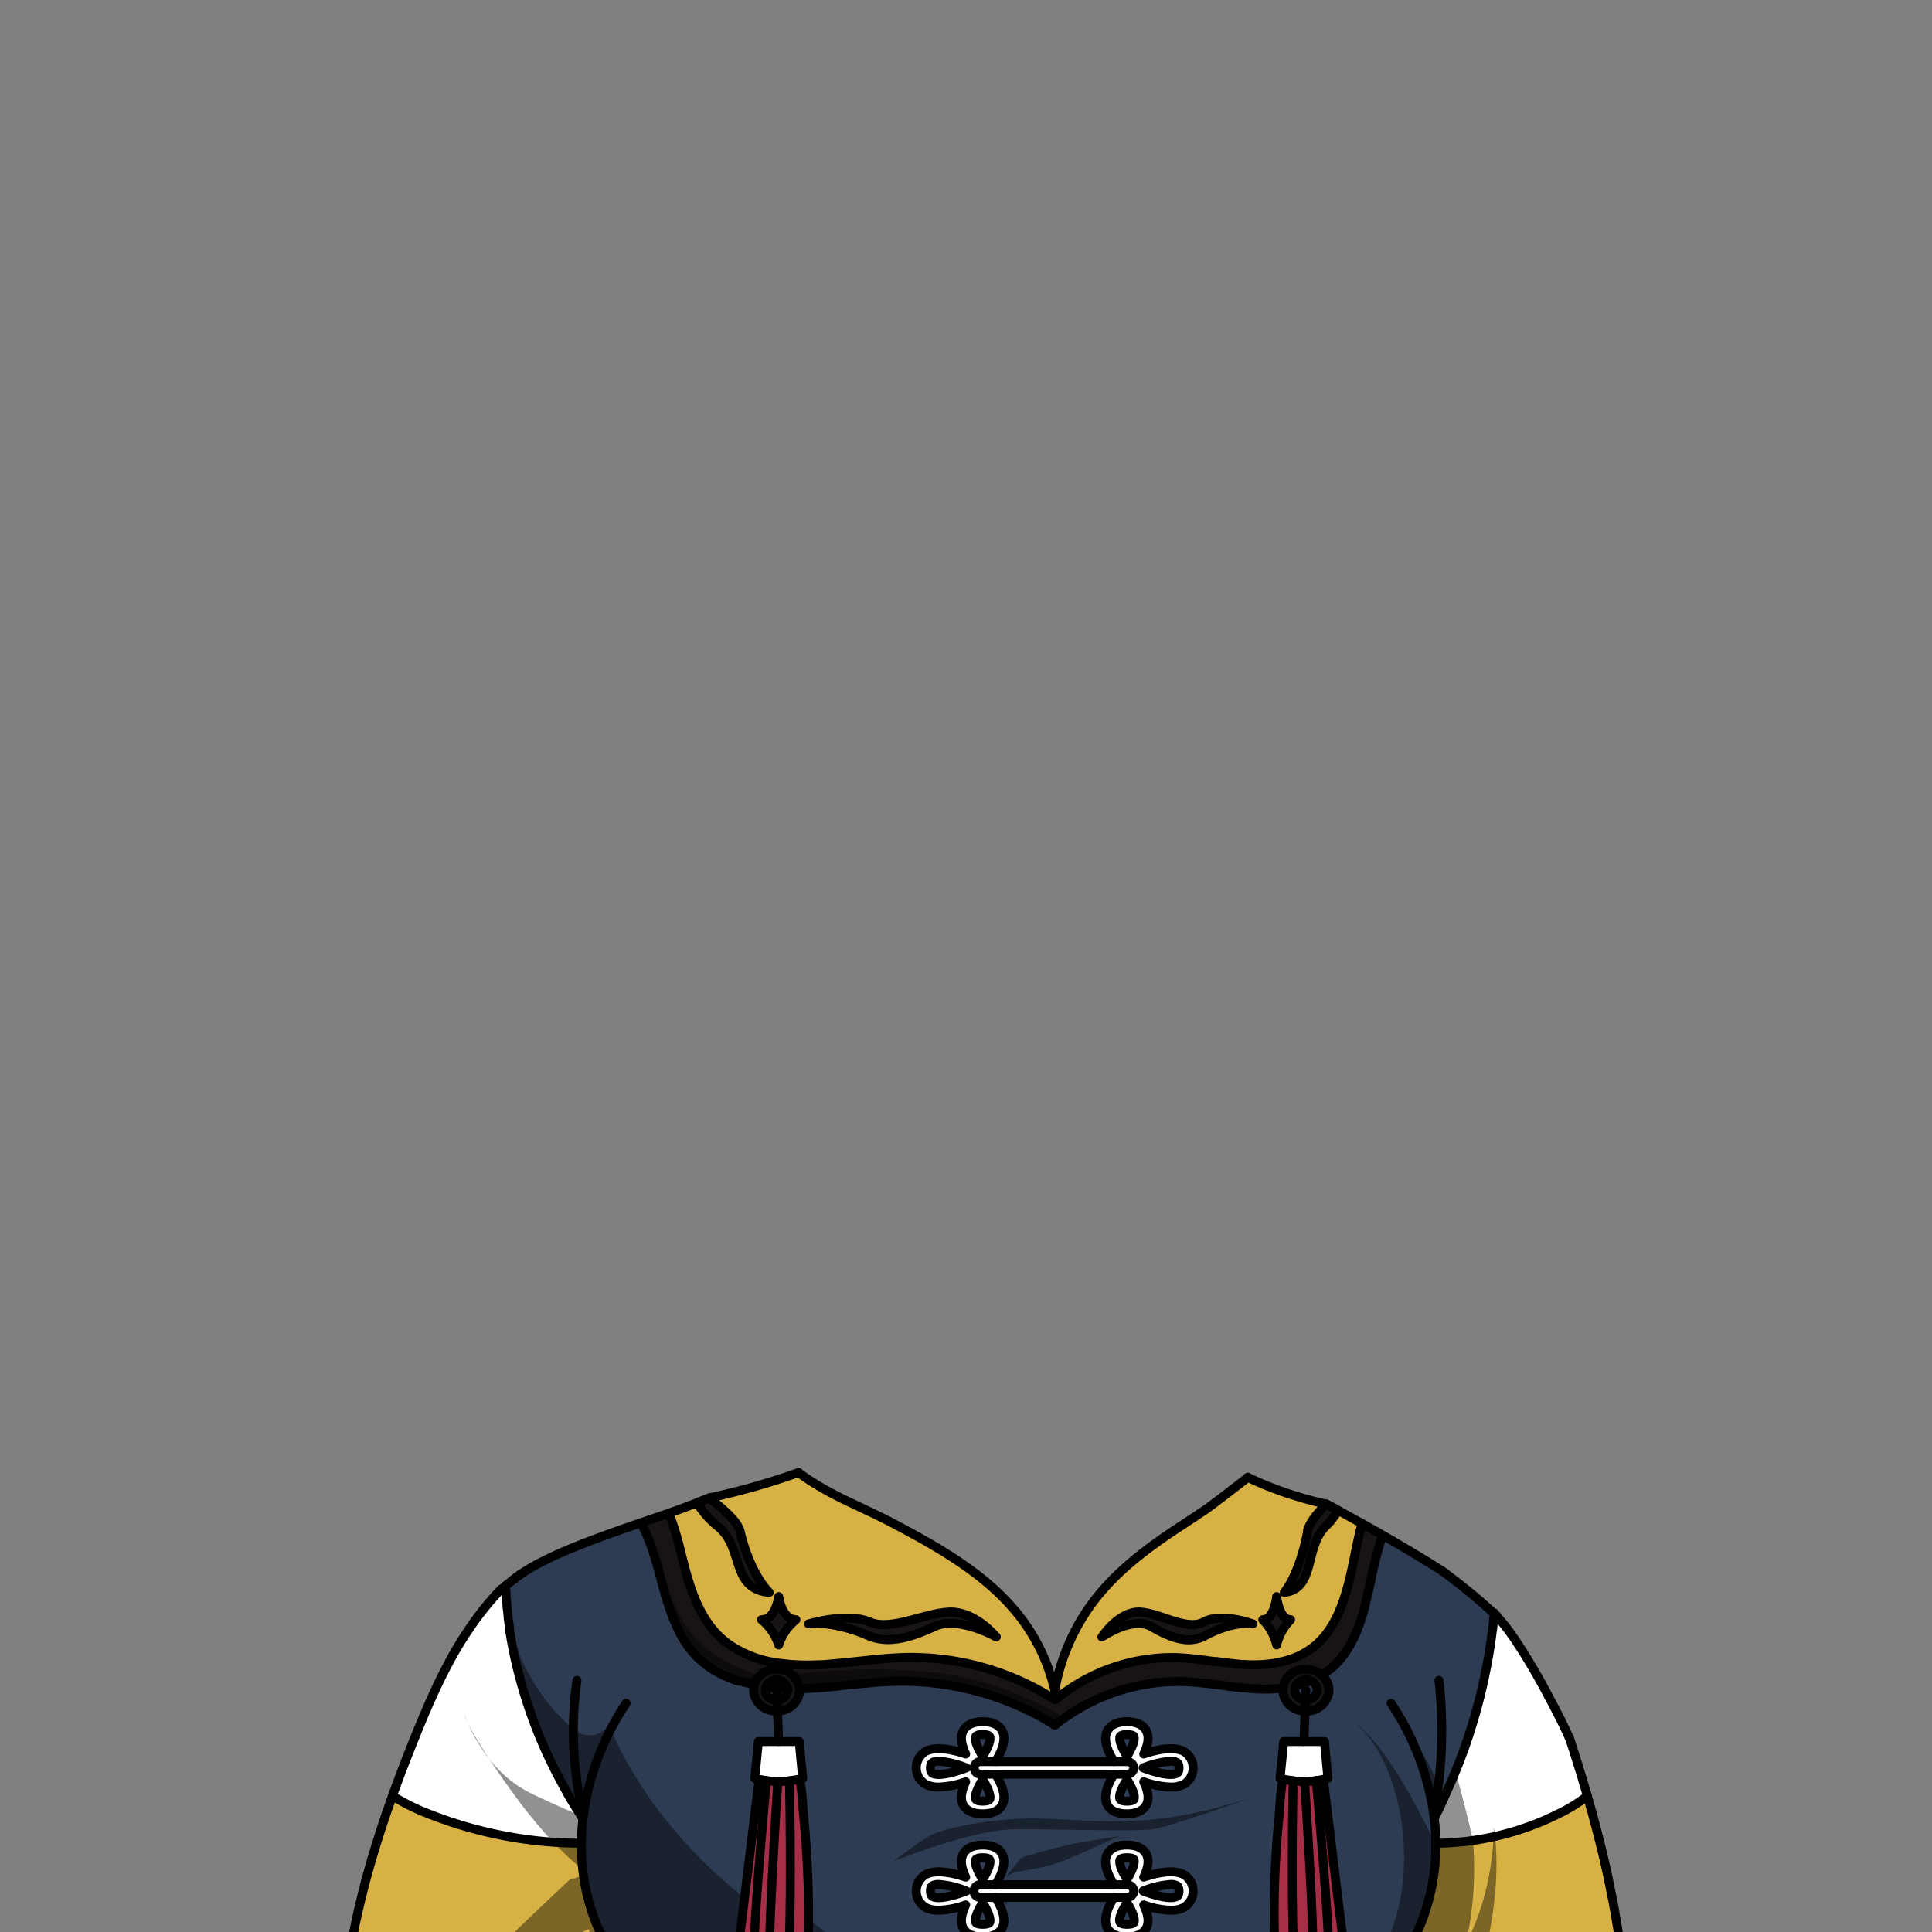 <svg xmlns="http://www.w3.org/2000/svg" viewBox="0 0 432 432">
  <rect x="0" y="0" width="432" height="432" fill="#808080" stroke="none"/>
  <defs>
    <style>.BUNTAI_RED_PANDA_OUTFIT_BUNTAI_RED_PANDA_OUTFIT_44_cls-1{isolation:isolate;}.BUNTAI_RED_PANDA_OUTFIT_BUNTAI_RED_PANDA_OUTFIT_44_cls-2{fill:#181317;}.BUNTAI_RED_PANDA_OUTFIT_BUNTAI_RED_PANDA_OUTFIT_44_cls-3{fill:#fff;}.BUNTAI_RED_PANDA_OUTFIT_BUNTAI_RED_PANDA_OUTFIT_44_cls-4{fill:#a62e47;}.BUNTAI_RED_PANDA_OUTFIT_BUNTAI_RED_PANDA_OUTFIT_44_cls-5{fill:#2d3c53;}.BUNTAI_RED_PANDA_OUTFIT_BUNTAI_RED_PANDA_OUTFIT_44_cls-6{fill:#d8b144;}.BUNTAI_RED_PANDA_OUTFIT_BUNTAI_RED_PANDA_OUTFIT_44_cls-7,.BUNTAI_RED_PANDA_OUTFIT_BUNTAI_RED_PANDA_OUTFIT_44_cls-9{fill:none;stroke:#000;stroke-linecap:round;stroke-linejoin:round;}.BUNTAI_RED_PANDA_OUTFIT_BUNTAI_RED_PANDA_OUTFIT_44_cls-7{stroke-width:2px;}.BUNTAI_RED_PANDA_OUTFIT_BUNTAI_RED_PANDA_OUTFIT_44_cls-8{opacity:0.43;mix-blend-mode:multiply;}.BUNTAI_RED_PANDA_OUTFIT_BUNTAI_RED_PANDA_OUTFIT_44_cls-9{stroke-width:1.46px;}</style>
  </defs>
  <g class="BUNTAI_RED_PANDA_OUTFIT_BUNTAI_RED_PANDA_OUTFIT_44_cls-1">
    <g id="outfit">
      <path class="BUNTAI_RED_PANDA_OUTFIT_BUNTAI_RED_PANDA_OUTFIT_44_cls-2" d="M297.09,377.13s0,0,0,0h0c0-.11,0-.21-.08-.32a1.61,1.61,0,0,0-.09-.29,1.37,1.37,0,0,0-.13-.31.13.13,0,0,0,0-.07,1.33,1.33,0,0,0-.06-.12l0-.05-.13-.24a3.62,3.62,0,0,0-.22-.32,3.76,3.76,0,0,0-.25-.31s0,0,0,0A.21.21,0,0,0,296,375l-.07-.07-.35-.33a5.11,5.11,0,0,0-.75-.54l-.42-.22a3.38,3.38,0,0,0-.44-.18,3.53,3.53,0,0,0-.46-.15,3.38,3.38,0,0,0-.48-.11l-.48-.07h-.2l-.33,0a3.91,3.91,0,0,0-.49,0l-.54.07-.34.08a5.78,5.78,0,0,0-.94.32,4.6,4.6,0,0,0-.78.44,4.66,4.66,0,0,0-1.68,2c-.06.13-.11.26-.16.4s-.08.28-.12.42a3,3,0,0,0-.08.43h0a2.11,2.11,0,0,0,0,.25,2.17,2.17,0,0,0,0,.26,3.55,3.55,0,0,0,0,.46,1.88,1.88,0,0,0,.05.33,4.21,4.21,0,0,0,.12.48c0,.08.05.16.08.23a4,4,0,0,0,.75,1.28.21.21,0,0,0,0,.06.46.46,0,0,0,.07.07l0,.05a.43.43,0,0,0,.11.12l.13.12.13.12.19.17.07,0a5.26,5.26,0,0,0,1.18.68l.24.1.33.1c.1,0,.21.06.31.09s.4.08.6.1a4.38,4.38,0,0,0,.51,0H292a4.58,4.58,0,0,0,.53,0l.52-.07.48-.12a3.86,3.86,0,0,0,.48-.16l.39-.16a4.61,4.61,0,0,0,.88-.54,3.47,3.47,0,0,0,.37-.3,2.57,2.57,0,0,0,.33-.33,2.17,2.17,0,0,0,.24-.29,2.8,2.8,0,0,0,.25-.35l.09-.15a3.06,3.06,0,0,0,.26-.51.36.36,0,0,0,0-.11,3.31,3.31,0,0,0,.19-.61,2.46,2.46,0,0,0,.08-.46,3.87,3.87,0,0,0,0-.48A4.15,4.15,0,0,0,297.09,377.13Zm-3.31,2.38a2.66,2.66,0,0,1-1.77.66h-.09a2.53,2.53,0,0,1-1.7-.68,2.13,2.13,0,0,1-.7-1.56,1.41,1.41,0,0,1,0-.21.31.31,0,0,1,0-.1.18.18,0,0,1,0-.1,1.06,1.06,0,0,1,0-.19c0-.06,0-.13.07-.2a2.4,2.4,0,0,1,.11-.23h0a2.54,2.54,0,0,1,2.22-1.22,2.78,2.78,0,0,1,1,.19h0a2.39,2.39,0,0,1,.56.32l.23.19a.47.47,0,0,1,.1.1,2.43,2.43,0,0,1,.2.25,2.09,2.09,0,0,1,.36.87,1.27,1.27,0,0,1,0,.34A2.15,2.15,0,0,1,293.78,379.51Z" />
      <path class="BUNTAI_RED_PANDA_OUTFIT_BUNTAI_RED_PANDA_OUTFIT_44_cls-2" d="M178.81,377.62a.88.88,0,0,0,0-.16h0s0,0,0,0v0a1.23,1.23,0,0,0,0-.2h0v0a.3.3,0,0,0,0-.1,0,0,0,0,0,0,0l-.06-.24h0a.2.2,0,0,0,0-.11.29.29,0,0,0,0-.09l0-.1,0-.1a.08.08,0,0,0,0,0l0,0s0,0,0-.05l0-.08a2.1,2.1,0,0,0-.13-.26,3.26,3.26,0,0,0-.24-.4,3.37,3.37,0,0,0-.28-.38,2.85,2.85,0,0,0-.23-.26,5.23,5.23,0,0,0-.49-.45l0,0-.29-.21a5.16,5.16,0,0,0-.83-.46l-.23-.09-.1,0-.11,0-.07,0h0l-.09,0-.09,0-.12,0h0l-.45-.1-.46-.06-.51,0a3.44,3.44,0,0,0-.46,0H173l-.09,0-.18,0h-.1l-.32.06c-.1,0-.21,0-.31.09h-.09l-.09,0h0l0,0a4.38,4.38,0,0,0-.54.23h0l-.08,0,0,0-.2.1,0,0-.32.21a3.33,3.33,0,0,0-.32.24s0,0,0,0a1,1,0,0,0-.15.13h0l-.08.07,0,0-.08.08a2.27,2.27,0,0,0-.26.28v0l-.1.11a2.86,2.86,0,0,0-.33.47,2.53,2.53,0,0,0-.13.22l0,.07,0,0,0,.08,0,.05,0,.08-.12.29v0l0,.09a1.21,1.21,0,0,0-.05.18l0,.08h0a4.51,4.51,0,0,0-.13,1.05,3.87,3.87,0,0,0,0,.48,2.46,2.46,0,0,0,.08.46,3.31,3.31,0,0,0,.19.61.36.36,0,0,0,0,.11,3.06,3.06,0,0,0,.26.51l.09.15a2.8,2.8,0,0,0,.25.35,2.17,2.17,0,0,0,.24.29,2.57,2.57,0,0,0,.33.33,3.47,3.47,0,0,0,.37.3,4.94,4.94,0,0,0,.88.54l.39.16a3.71,3.71,0,0,0,.47.16c.12,0,.24.07.37.09l.25.05.38.05.54,0h.18a4.38,4.38,0,0,0,.51,0,4.29,4.29,0,0,0,.88-.18l.14-.05a3.92,3.92,0,0,0,.74-.29,3.65,3.65,0,0,0,.34-.18l.27-.16.29-.21a3.27,3.27,0,0,0,.35-.3,3.54,3.54,0,0,0,.52-.58,1.57,1.57,0,0,0,.19-.26l0-.05,0,0a3.64,3.64,0,0,0,.32-.62,4.22,4.22,0,0,0,.25-.76,2.14,2.14,0,0,0,.06-.35.38.38,0,0,0,0-.1,3.71,3.71,0,0,0,0-.47C178.82,377.82,178.82,377.72,178.81,377.62Zm-5.06,2.54h-.09a2.38,2.38,0,0,1-2.49-2.25,1,1,0,0,1,0-.24.49.49,0,0,1,0-.12,2.29,2.29,0,0,1,.07-.28,1.86,1.86,0,0,1,.24-.49,2.36,2.36,0,0,1,.35-.43,1.68,1.68,0,0,1,.29-.24,2.64,2.64,0,0,1,1.51-.46,2.42,2.42,0,0,1,2.48,2,2.64,2.64,0,0,1,0,.29A2.36,2.36,0,0,1,173.75,380.16Z" />
      <path class="BUNTAI_RED_PANDA_OUTFIT_BUNTAI_RED_PANDA_OUTFIT_44_cls-3" d="M174.11,389.41h-4.57l-.81,8.24s.41.1,1.05.23c.43.08,1,.18,1.58.26a20.1,20.1,0,0,0,2.6.23h.15a19.41,19.41,0,0,0,2.42-.18c.9-.12,1.72-.27,2.26-.38l.69-.16-.81-8.24Z" />
      <path class="BUNTAI_RED_PANDA_OUTFIT_BUNTAI_RED_PANDA_OUTFIT_44_cls-3" d="M296.12,389.41H287l-.82,8.24.69.16c.54.11,1.35.26,2.26.38a19.41,19.41,0,0,0,2.42.18h.15a20.1,20.1,0,0,0,2.6-.23c.6-.08,1.14-.18,1.59-.26.63-.13,1-.23,1-.23Z" />
      <path class="BUNTAI_RED_PANDA_OUTFIT_BUNTAI_RED_PANDA_OUTFIT_44_cls-3" d="M266.74,394.76a3.31,3.31,0,0,0-.07-.47.14.14,0,0,0,0-.06.19.19,0,0,0,0-.08.24.24,0,0,0,0-.08.75.75,0,0,0-.05-.16,1.4,1.4,0,0,0-.09-.29,2.32,2.32,0,0,0-.18-.39l-.1-.19-.11-.17h0a3.69,3.69,0,0,0-1.37-1.22,1.87,1.87,0,0,0-.32-.15l-.34-.14a6.09,6.09,0,0,0-.89-.22l-.31-.05a6.19,6.19,0,0,0-.63-.05H262c-.31,0-.63,0-1,0,0,0,0,0,0,0a13.09,13.09,0,0,0-1.5.19,24.38,24.38,0,0,0-3.76,1h0c.14-.28.27-.57.39-.86s.15-.42.22-.62.07-.24.1-.36a6,6,0,0,0,.18-.79c0-.14,0-.29.05-.43a3.17,3.17,0,0,0,0-.43,2.23,2.23,0,0,0,0-.37.66.66,0,0,0,0-.14v0c0-.13,0-.25-.07-.37a3.08,3.08,0,0,0-.31-.83,2.65,2.65,0,0,0-.36-.51l-.16-.17a2.16,2.16,0,0,0-.27-.25l-.31-.23a4.18,4.18,0,0,0-1-.48l-.23-.07a4.68,4.68,0,0,0-.59-.13l-.2,0-.47-.05-.34,0H252c-2.68,0-3.83,1.06-4.33,2-.07.13-.13.26-.19.4h0a2.46,2.46,0,0,0-.09.29h0l-.06.24a.57.57,0,0,0,0,.18,1.21,1.21,0,0,0,0,.19,446418186166,446418186166,0,0,1,0,.2v.11a1.62,1.62,0,0,0,0,.22v.07a1.84,1.84,0,0,0,0,.33v.06a.41.41,0,0,0,0,.11.19.19,0,0,1,0,.08.25.25,0,0,0,0,.07,4.37,4.37,0,0,0,.09.5,1,1,0,0,0,0,.17,1.54,1.54,0,0,0,.05.17,1.09,1.09,0,0,0,.05.17c0,.16.1.33.16.5.13.34.27.67.42,1l.15.33.17.32.25.46.09.15c.11.2.23.4.34.58H222.59l.35-.58c.16-.28.32-.57.47-.87l0-.06.21-.46a7.47,7.47,0,0,0,.4-1c0-.08,0-.15.07-.22a2.25,2.25,0,0,0,.08-.24.86.86,0,0,0,.06-.23l.09-.38s0,0,0,0,0-.26.07-.39,0-.28,0-.41,0,0,0-.05v-.33s0,0,0,0v-.26s0,0,0,0a.66.66,0,0,0,0-.14c0-.05,0-.1,0-.15s0-.14,0-.2v0a2,2,0,0,0-.07-.26.08.08,0,0,0,0-.05l-.06-.17a2.92,2.92,0,0,0-.17-.36,1.63,1.63,0,0,0-.11-.17l0,0c-.05-.07-.1-.15-.16-.22l-.06-.08-.13-.14a3.34,3.34,0,0,0-.64-.51,2.26,2.26,0,0,0-.26-.16,2.92,2.92,0,0,0-.47-.22l-.23-.08-.34-.1-.17-.05-.18,0c-.11,0-.23,0-.35-.06s-.32-.05-.5-.06l-.34,0h-.36c-2.68,0-3.83,1.06-4.34,2a2.68,2.68,0,0,0-.3.77,1.59,1.59,0,0,0-.06.3c0,.1,0,.21,0,.31a5.94,5.94,0,0,0,.26,2.1,11.6,11.6,0,0,0,.68,1.74c-.44-.16-.91-.3-1.37-.43l-.1,0-.85-.22-.85-.19a15.88,15.88,0,0,0-1.64-.25l-.52-.05c-.31,0-.61,0-.91,0h-.25l-.33,0-.25,0h-.08q-.39.06-.75.15l-.27.08a2,2,0,0,0-.26.09l-.11,0-.11.05a2.3,2.3,0,0,0-.32.15l-.28.17a2.43,2.43,0,0,0-.28.2l-.24.19a.55.55,0,0,0-.1.11,2,2,0,0,0-.2.21,2.74,2.74,0,0,0-.42.61.56.56,0,0,0-.09.17,1.55,1.55,0,0,0-.14.32l0,0a2.58,2.58,0,0,0-.08.26,4.14,4.14,0,0,0-.14.65.06.06,0,0,0,0,0s0,.09,0,.14a.61.61,0,0,0,0,.14c0,.13,0,.27,0,.42a5,5,0,0,0,.06.79,2.5,2.5,0,0,0,0,.29,3.21,3.21,0,0,0,.23.74,1.63,1.63,0,0,0,.11.23,1.3,1.3,0,0,0,.08.17h0a.41.41,0,0,0,.07.11,1,1,0,0,0,.08.14,2.72,2.72,0,0,0,.25.32,3.34,3.34,0,0,0,.32.33l.11.09.31.24a3.48,3.48,0,0,0,.36.22,1.87,1.87,0,0,0,.32.15,5.71,5.71,0,0,0,1.06.33c.25.05.51.08.77.11s.53,0,.81,0a12.79,12.79,0,0,0,1.49-.09c.25,0,.5-.06.76-.11a24.52,24.52,0,0,0,3-.75l.72-.23a11.71,11.71,0,0,0-.68,1.75,6,6,0,0,0-.26,2.1c0,.11,0,.22,0,.33a1.31,1.31,0,0,0,.06.27.29.29,0,0,0,0,.09,2,2,0,0,0,.08.26,3.36,3.36,0,0,0,.2.43c0,.08.1.17.16.25l.2.25a2,2,0,0,0,.24.26,3.45,3.45,0,0,0,.93.64l.32.14a3.93,3.93,0,0,0,.41.14l.62.14.23,0a4.41,4.41,0,0,0,.55.06h1.07c.14,0,.28,0,.41,0a2.68,2.68,0,0,0,.42-.05,4.47,4.47,0,0,0,.45-.09l.23-.05.05,0,.33-.1a4.09,4.09,0,0,0,.56-.23h0l.13-.07a1.75,1.75,0,0,0,.29-.18l.24-.18a3.32,3.32,0,0,0,.38-.36,2.29,2.29,0,0,0,.29-.36s0,0,0-.05l.11-.16a1.59,1.59,0,0,0,.12-.27.09.09,0,0,0,0-.06.56.56,0,0,0,0-.12.05.05,0,0,1,0,0s0,0,0,0l0,0a.19.19,0,0,0,0-.08c0-.07,0-.15.05-.22a.06.06,0,0,0,0,0v0a0,0,0,0,0,0,0,.08.08,0,0,0,0,0v0a.47.47,0,0,0,0-.17,1.1,1.1,0,0,0,0-.18,4.12,4.12,0,0,0,0-.61h0v0h0v0c0-.11,0-.23,0-.35l-.06-.34s0-.07,0-.1a.36.36,0,0,0,0-.1.5.5,0,0,1,0-.12l-.12-.44c0-.13-.08-.26-.13-.4a1.63,1.63,0,0,0-.11-.31c-.07-.17-.13-.34-.2-.5a.89.89,0,0,0-.08-.17,2.39,2.39,0,0,0-.13-.28,14,14,0,0,0-.77-1.44l-.18-.28H249.1l-.17.28c-.12.19-.24.39-.35.6s-.22.41-.33.63a13,13,0,0,0-.57,1.33q-.12.33-.21.66a6,6,0,0,0-.16.68,3.47,3.47,0,0,0-.06.45,4.19,4.19,0,0,0,0,.5,2.75,2.75,0,0,0,0,.5,3.11,3.11,0,0,0,.08.44,1.32,1.32,0,0,0,.09.3,2.55,2.55,0,0,0,.22.54l.16.25a1.13,1.13,0,0,0,.1.13l0,0a.39.39,0,0,0,.08.1,1.88,1.88,0,0,0,.24.25l.26.23a3.37,3.37,0,0,0,.31.21,1.74,1.74,0,0,0,.33.18l.09.05.11,0,.1,0,.34.13h.06l.14,0,.14,0,.4.08h0l.27,0a3.69,3.69,0,0,0,.49.05h1.31a3.68,3.68,0,0,0,.5-.05l.14,0h.08l.07,0,.29,0,.23-.06.17-.06a2.29,2.29,0,0,0,.28-.09,4.26,4.26,0,0,0,.57-.25,3.47,3.47,0,0,0,.75-.55l.24-.25.2-.26.16-.25a3.21,3.21,0,0,0,.31-.83,2.14,2.14,0,0,0,.06-.35.77.77,0,0,0,0-.15,5,5,0,0,0-.05-1.28,7.23,7.23,0,0,0-.2-.87c-.09-.29-.19-.59-.3-.88s-.25-.59-.39-.87h0l.72.23a24.09,24.09,0,0,0,3,.75c.25.05.51.08.76.11a12.63,12.63,0,0,0,1.48.09c.28,0,.56,0,.82,0s.52-.06.77-.11a5.71,5.71,0,0,0,1.06-.33,1.87,1.87,0,0,0,.32-.15,3.48,3.48,0,0,0,.36-.22l.31-.24a1.8,1.8,0,0,0,.21-.19,2.78,2.78,0,0,0,.42-.48c.08-.11.15-.22.22-.33a4,4,0,0,0,.47-1.42,5,5,0,0,0,.06-.79A4.63,4.63,0,0,0,266.74,394.76Zm-51.87,1-.62.2a20.86,20.86,0,0,1-2.91.72h-.09l-.09,0a.14.14,0,0,1-.09,0,8.64,8.64,0,0,1-.95.09,3,3,0,0,1-.52,0l-.24,0h-.19l-.33-.08-.27-.11-.06,0a.92.92,0,0,1-.39-.62,1.5,1.5,0,0,1-.05-.26c0-.1,0-.2,0-.32s0-.22,0-.33a1.58,1.58,0,0,1,.05-.25.75.75,0,0,1,0-.16,1,1,0,0,1,0-.1.35.35,0,0,1,.07-.12.36.36,0,0,1,.07-.1.59.59,0,0,1,.08-.08l.11-.07h0a.31.31,0,0,1,.13-.06,1.41,1.41,0,0,1,.38-.12l.25,0a3.48,3.48,0,0,1,.57,0l.59,0a11.5,11.5,0,0,1,1.31.19l.44.09.54.13.81.21c.55.15,1.11.33,1.66.53l.83.3C215.68,395.45,215.27,395.6,214.87,395.73Zm35.48-7.22a.17.17,0,0,1,0-.07h0a.09.09,0,0,1,0-.06.07.07,0,0,1,0-.05,0,0,0,0,1,0,0l0,0s0,0,0,0a.17.17,0,0,1,.06-.06l0,0a.82.82,0,0,1,.21-.11l.12,0a4.59,4.59,0,0,1,2.17,0h0a.62.62,0,0,1,.19.07l.06,0a.39.39,0,0,1,.1.08l.05,0,0,0a.18.18,0,0,1,0,.11s0,.05,0,.07h0a.08.08,0,0,1,0,.05,2.05,2.05,0,0,1,0,.87c0,.1-.05.21-.08.31s-.09.26-.14.4a.25.25,0,0,1,0,.07,3.59,3.59,0,0,1-.15.37l-.11.26a2,2,0,0,1-.1.21c-.09.2-.2.4-.31.6a3.37,3.37,0,0,1-.25.45c-.12.22-.26.45-.4.67-.12-.19-.24-.38-.34-.56l-.32-.56c-.05-.09-.1-.19-.14-.28s-.18-.35-.26-.53-.12-.26-.17-.39-.1-.24-.14-.37a.42.42,0,0,1,0-.1c0-.07-.05-.14-.06-.2s-.06-.19-.08-.29a2,2,0,0,1-.07-.4,1.09,1.09,0,0,1,0-.4v0A.19.19,0,0,1,250.35,388.51Zm-32.15-.26.07-.08.11-.08.1,0,.13-.05a.84.84,0,0,1,.24-.06l.25,0a4.14,4.14,0,0,1,.64,0h.32l.44,0,.2.05a.2.2,0,0,1,.11,0,.23.23,0,0,1,.11,0l.11.05a.48.48,0,0,1,.24.19.75.75,0,0,1,.07.18h0a.08.08,0,0,1,0,.05.16.16,0,0,1,0,.1v0a1.4,1.4,0,0,1,0,.29,2.12,2.12,0,0,1,0,.24,1.68,1.68,0,0,1-.06.27c0,.1-.05.19-.08.29s-.08.26-.13.4-.21.53-.35.81-.21.44-.33.66a.41.41,0,0,1,0,.09q-.21.39-.45.78c0,.08-.1.16-.16.24-.23-.37-.45-.74-.65-1.11a4.63,4.63,0,0,1-.28-.54,9.94,9.94,0,0,1-.49-1.18,4.4,4.4,0,0,1-.19-.78A1.35,1.35,0,0,1,218.2,388.25ZM221.36,402a.53.53,0,0,1,0,.13.72.72,0,0,1-.08.22c-.15.25-.71.41-1.53.41s-1.4-.16-1.54-.4a1.14,1.14,0,0,1-.11-.52,2.26,2.26,0,0,1,0-.35,4.2,4.2,0,0,1,.13-.54,4.59,4.59,0,0,1,.15-.44,13.52,13.52,0,0,1,.68-1.49,12.93,12.93,0,0,1,.65-1.12,0,0,0,0,0,0,0c.23.37.45.75.65,1.12l.15.27a2,2,0,0,1,.1.21,9.77,9.77,0,0,1,.58,1.43c0,.11.06.22.08.33a.31.31,0,0,1,0,.13.59.59,0,0,1,0,.13.28.28,0,0,1,0,.09A1.21,1.21,0,0,1,221.36,402Zm32.13.36c-.14.24-.71.4-1.53.4a5.08,5.08,0,0,1-.72-.05l-.2,0a1.14,1.14,0,0,1-.54-.23l-.07-.09,0,0a.21.21,0,0,1,0-.12.2.2,0,0,1,0-.11.13.13,0,0,1,0-.06,2.17,2.17,0,0,1,0-.26,1,1,0,0,1,0-.24c0-.08,0-.17,0-.26s.05-.22.08-.33a8.51,8.51,0,0,1,.46-1.17l.23-.47.26-.49a3.72,3.72,0,0,1,.19-.34l.35-.56.34.56c.16.27.32.55.46.83.05.09.09.18.13.27l.13.26c.06.14.12.26.17.39s.09.26.14.38.08.24.11.35.05.16.07.23A1.71,1.71,0,0,1,253.49,402.36Zm10.09-6.48a1,1,0,0,1-.07.21.48.48,0,0,1-.08.16.31.31,0,0,1-.08.11.81.81,0,0,1-.23.17c-1.28.7-4.58-.13-7.5-1.23l.82-.3c.55-.2,1.11-.38,1.66-.53.27-.08.55-.15.81-.21l.54-.13.44-.09a11.5,11.5,0,0,1,1.31-.19l.59,0,.39,0a1.09,1.09,0,0,1,.26,0h.05l.12,0a1.41,1.41,0,0,1,.38.12.31.31,0,0,1,.13.06l0,0,.1.06.09.09,0,0,.05.08a1.11,1.11,0,0,1,.15.36,2.83,2.83,0,0,1,0,1.16Z" />
      <path class="BUNTAI_RED_PANDA_OUTFIT_BUNTAI_RED_PANDA_OUTFIT_44_cls-3" d="M266.75,422.38a2,2,0,0,0,0-.24.28.28,0,0,0,0-.09.43.43,0,0,0,0-.11,2.71,2.71,0,0,0-.09-.41,3.51,3.51,0,0,0-.43-1,1.85,1.85,0,0,0-.19-.27,1.16,1.16,0,0,0-.2-.25,4.37,4.37,0,0,0-.7-.61l-.36-.21c-2.28-1.24-6-.46-9,.54h0c.1-.19.19-.39.27-.58a7.87,7.87,0,0,0,.29-.76c0-.11.07-.22.1-.33l0-.07a5.39,5.39,0,0,0,.17-2.65,3.14,3.14,0,0,0-.31-.82h0a3,3,0,0,0-.51-.67h0a1.29,1.29,0,0,0-.17-.16l-.16-.13a1.15,1.15,0,0,0-.19-.14l-.19-.12a3.15,3.15,0,0,0-.69-.33l-.33-.11a5.38,5.38,0,0,0-.66-.15l-.14,0h-.13l-.22,0-.27,0H252l-.59,0h-.08l-.27,0-.21,0-.2,0-.44.09-.23.06-.4.13c-.14.06-.27.11-.4.18a2.89,2.89,0,0,0-.35.19l-.19.13-.09.06-.19.16-.18.17a4.1,4.1,0,0,0-.34.41,1.92,1.92,0,0,0-.17.26,2.78,2.78,0,0,0-.29.74,1.31,1.31,0,0,0-.06.27.61.61,0,0,0,0,.14h0v.07a1.94,1.94,0,0,0,0,.24.22.22,0,0,0,0,.08c0,.07,0,.13,0,.2a5.27,5.27,0,0,0,0,.68c0,.1,0,.2.05.3a1.42,1.42,0,0,0,0,.2,8.27,8.27,0,0,0,.25.91l.21.58h0c.09.22.18.43.28.65l.15.33c.06.11.11.22.17.32l.25.47.09.15c.11.2.23.4.34.58H222.59a16.76,16.76,0,0,0,.85-1.52c.11-.21.21-.43.3-.65s.19-.44.27-.66h0s0-.06,0-.08a6.65,6.65,0,0,0,.23-.76c0-.12,0-.23.08-.34s.05-.23.07-.35,0-.32.05-.48a.13.13,0,0,0,0-.06v-.22a2.53,2.53,0,0,0,0-.28v-.12h0s0,0,0,0a.15.15,0,0,0,0-.07.41.41,0,0,0,0-.11.49.49,0,0,0,0-.12,1.16,1.16,0,0,0,0-.18,2.26,2.26,0,0,0-.11-.37.85.85,0,0,0-.09-.22,1.51,1.51,0,0,0-.13-.29.91.91,0,0,0-.11-.16.41.41,0,0,0,0-.09,2.26,2.26,0,0,0-.2-.26h0a1.29,1.29,0,0,0-.16-.17,3.41,3.41,0,0,0-.8-.6l0,0h0a4.42,4.42,0,0,0-.58-.26l0,0-.1,0a5.66,5.66,0,0,0-.94-.22l-.17,0h-.17l-.13,0h-1.47l-.27,0-.21,0h-.07l-.21,0a2.84,2.84,0,0,0-.31.06l-.35.09-.33.11-.38.17a1.79,1.79,0,0,0-.31.16l-.23.15a3.84,3.84,0,0,0-.43.35l-.05.06,0,0c-.07.07-.13.15-.19.22a3.32,3.32,0,0,0-.28.41c-.07.13-.13.27-.19.41a3.58,3.58,0,0,0-.11.35,1.5,1.5,0,0,0-.06.29c0,.11,0,.23,0,.34a5.89,5.89,0,0,0,.26,2.09,12,12,0,0,0,.68,1.74c-3-1-6.69-1.78-9-.54l-.36.21a4.37,4.37,0,0,0-.7.61,2,2,0,0,0-.25.32,2.36,2.36,0,0,0-.2.31,3.6,3.6,0,0,0-.36.89,2.71,2.71,0,0,0-.09.41,2.92,2.92,0,0,0-.06.44c0,.15,0,.31,0,.47a3.86,3.86,0,0,0,2,3.66,6.21,6.21,0,0,0,3,.63,20.15,20.15,0,0,0,6-1.18,11.71,11.71,0,0,0-.68,1.75,5.89,5.89,0,0,0-.26,2.09c0,.1,0,.21,0,.31a1.59,1.59,0,0,0,.06.3,2.25,2.25,0,0,0,.14.44c0,.11.1.22.16.33a3.39,3.39,0,0,0,.23.34,4.24,4.24,0,0,0,.46.51,4.56,4.56,0,0,0,.42.31,2.32,2.32,0,0,0,.38.21l.14.07.07,0,.22.1.25.08.08,0,.35.1.26.05.23,0a4.46,4.46,0,0,0,.54.06l.34,0h1l.3,0,.24,0,.11,0h.09a4.68,4.68,0,0,0,.59-.13l0,0h.07c.16-.05.32-.1.46-.16l.17-.08h0l.28-.14a1.37,1.37,0,0,0,.2-.13,3.8,3.8,0,0,0,.64-.52l.12-.13,0-.05c.05-.07.11-.14.15-.21s.11-.17.16-.25a.61.61,0,0,0,.05-.12h0a.43.43,0,0,1,0-.07v0l0,0,0-.08a.05.05,0,0,1,0,0h0a.14.14,0,0,0,0-.06l0,0a.47.47,0,0,0,0-.17s0,0,0,0a1.36,1.36,0,0,1,0-.17.09.09,0,0,0,0-.05v0s0,0,0,0h0s0,0,0,0a0,0,0,0,1,0,0,.47.47,0,0,0,0-.17,180061093471.16,180061093471.16,0,0,1,0-.16,4.26,4.26,0,0,0,0-.62v0h0v-.05c0-.15,0-.3-.05-.45a2.5,2.5,0,0,0,0-.29.19.19,0,0,0,0-.07,2.61,2.61,0,0,0-.06-.27,3.6,3.6,0,0,0-.12-.44c0-.06,0-.11-.06-.18s-.07-.2-.1-.3a1.07,1.07,0,0,0-.07-.19c-.06-.16-.12-.32-.19-.48a13.89,13.89,0,0,0-.64-1.28c-.05-.1-.11-.2-.17-.3s-.23-.4-.35-.59H249.1c-1.27,2-2.57,4.92-1.47,6.91l.11.17a.22.22,0,0,0,0,.08,2.56,2.56,0,0,0,.2.26l0,0a2.37,2.37,0,0,0,.27.28l0,0,.25.2a3,3,0,0,0,.35.22,4.23,4.23,0,0,0,.88.39h.07l.17,0,.18.05h0a7.66,7.66,0,0,0,.79.13,9.2,9.2,0,0,0,.94.05,9,9,0,0,0,.93-.05,7.88,7.88,0,0,0,.8-.13l.18-.05a1.68,1.68,0,0,0,.32-.09,2.09,2.09,0,0,0,.3-.11l.45-.21.32-.2a3.15,3.15,0,0,0,.29-.22,2.81,2.81,0,0,0,.45-.47,1.37,1.37,0,0,0,.15-.21l0,0,.1-.17a3.08,3.08,0,0,0,.31-.83c0-.12,0-.24.07-.37v0a.61.61,0,0,0,0-.14,2.23,2.23,0,0,0,0-.37,3,3,0,0,0,0-.42,2.28,2.28,0,0,0-.05-.44h0a6.82,6.82,0,0,0-.2-.87c-.06-.22-.14-.44-.22-.66s-.09-.23-.14-.35-.21-.5-.33-.74h0a20.15,20.15,0,0,0,6,1.18,6.22,6.22,0,0,0,3-.63,3.86,3.86,0,0,0,2-3.66C266.77,422.69,266.76,422.53,266.75,422.38Zm-51.71.84c-.34.12-.69.23-1,.33a18.35,18.35,0,0,1-2.77.66c-.2,0-.4.06-.58.07a3.79,3.79,0,0,1-2.09-.2.63.63,0,0,1-.14-.09.83.83,0,0,1-.19-.24,1.09,1.09,0,0,1-.09-.21l0-.11a1.78,1.78,0,0,1,0-.26,3,3,0,0,1,0-.32,2.88,2.88,0,0,1,0-.32,1.43,1.43,0,0,1,0-.23c0-.07,0-.12,0-.17l.06-.14a.77.77,0,0,1,.13-.2l.08-.08.14-.1.27-.11.27-.07h0a4.3,4.3,0,0,1,.75-.06,13.58,13.58,0,0,1,3.49.6l.62.18c.69.2,1.39.44,2.07.7Zm3.16-7.42c.14-.26.71-.4,1.54-.4a4.48,4.48,0,0,1,1,.09l.11,0a1,1,0,0,1,.21.08.56.56,0,0,1,.15.1.32.32,0,0,1,.08.09.72.72,0,0,1,.08.22.32.32,0,0,1,0,.14,1,1,0,0,1,0,.34,3.83,3.83,0,0,1-.25,1c0,.06,0,.12-.07.19a10.53,10.53,0,0,1-.58,1.26,4.92,4.92,0,0,1-.24.45l-.23.4a4.5,4.5,0,0,1-.25.41h0l-.34-.56c-.22-.38-.42-.75-.59-1.11a5,5,0,0,1-.25-.53A3.08,3.08,0,0,1,218.2,415.8Zm3.07,14.09h0l-.08.08-.11.08a.19.19,0,0,1-.09,0,.75.75,0,0,1-.18.07l-.16,0-.12,0a.85.85,0,0,1-.23,0l-.26,0h-.3a3.46,3.46,0,0,1-1.21-.16l-.14-.07h0a.27.27,0,0,1-.08-.07.19.19,0,0,1-.06-.07,1.07,1.07,0,0,1-.11-.51,2.38,2.38,0,0,1,0-.36c0-.11,0-.22.07-.35s0-.13.06-.18a1.44,1.44,0,0,1,.08-.25c0-.08.06-.17.09-.26s.16-.4.26-.61.12-.27.19-.4.14-.27.21-.41c.19-.37.41-.74.65-1.12h0a12.79,12.79,0,0,1,.65,1.11l.15.27c.05.09.09.18.13.27a10.59,10.59,0,0,1,.44,1s0,0,0,.06a5,5,0,0,1,.19.64,3,3,0,0,1,.05.39,1.33,1.33,0,0,1,0,.2.83.83,0,0,1,0,.28A.48.48,0,0,1,221.27,429.89Zm32.3-.26a.28.28,0,0,1,0,.13s0,0,0,0a.21.21,0,0,1,0,.11.19.19,0,0,1-.06.07.27.27,0,0,1-.08.07h0a.52.52,0,0,1-.15.07,3.43,3.43,0,0,1-1.2.16h-.38l-.19,0a1.55,1.55,0,0,1-.89-.28.23.23,0,0,1-.08-.09.17.17,0,0,1,0-.1h0l0,0h0a.23.23,0,0,1,0-.11.29.29,0,0,1,0-.09,1.83,1.83,0,0,1,0-.46s0,0,0,0a1.77,1.77,0,0,1,0-.21,4.85,4.85,0,0,1,.18-.64s0,0,0,0,0-.13.07-.19a5.77,5.77,0,0,1,.25-.59c.08-.18.17-.36.26-.54l.26-.49c.06-.11.12-.23.19-.34s.23-.37.35-.56l.39.64c.1.16.18.32.26.48s.23.44.33.65l.08.16.11.26q.18.44.3.81c0,.1.06.2.08.3a2.87,2.87,0,0,1,.09.66A.78.78,0,0,1,253.57,429.63Zm-.24-12.07c-.05.12-.1.24-.14.37l-.17.39c0,.08-.08.17-.13.26a17.68,17.68,0,0,1-.93,1.67c-.12-.18-.23-.37-.35-.56s-.11-.19-.15-.28-.21-.37-.3-.56l-.23-.47a7.57,7.57,0,0,1-.34-.82h0c-.08-.24-.15-.47-.2-.68a2.38,2.38,0,0,1-.06-.72.48.48,0,0,1,0-.18s0,0,0,0a.38.38,0,0,1,.06-.16.32.32,0,0,1,.08-.09,2.42,2.42,0,0,1,1.46-.31c.82,0,1.39.14,1.53.4a.72.72,0,0,1,.08.22,1.2,1.2,0,0,1,0,.28A4,4,0,0,1,253.33,417.56Zm10.29,5.61a.78.78,0,0,1,0,.16.75.75,0,0,1,0,.16.87.87,0,0,1-.3.49.37.37,0,0,1-.14.1l-.24.1a3.59,3.59,0,0,1-1.11.15l-.55,0h-.17c-.19,0-.4,0-.61-.08a15.56,15.56,0,0,1-1.92-.42l-.76-.21c-.71-.22-1.44-.47-2.14-.73.48-.18,1-.36,1.46-.52l.61-.18.61-.18a13.58,13.58,0,0,1,3.49-.6,3.84,3.84,0,0,1,.71.06h0l.31.07.27.11a.94.94,0,0,1,.14.1l.11.12a.36.36,0,0,1,.07.1l.05.07s0,0,0,.06l0,0,0,.1,0,.13a.29.29,0,0,1,0,.09.37.37,0,0,1,0,.11,2.88,2.88,0,0,1,0,.32A3,3,0,0,1,263.62,423.17Z" />
      <path class="BUNTAI_RED_PANDA_OUTFIT_BUNTAI_RED_PANDA_OUTFIT_44_cls-4" d="M178.79,397.81c-.54.11-1.36.26-2.26.38a19.41,19.41,0,0,1-2.42.18H174a20.1,20.1,0,0,1-2.6-.23c-.6-.08-1.15-.18-1.58-.26-1.47,11.64-2.78,22.83-4.26,34.56a6,6,0,0,0,.11,3,4.89,4.89,0,0,0,2.75,2.52l.13,0a15.5,15.5,0,0,0,3.53.82h0l.23,0a15.65,15.65,0,0,0,3.92.25h.05a5.1,5.1,0,0,0,3.46-1.6,6.2,6.2,0,0,0,1-3.86,223.59,223.59,0,0,0-.94-26.52C179.36,403,179.42,400.66,178.79,397.81Z" />
      <path class="BUNTAI_RED_PANDA_OUTFIT_BUNTAI_RED_PANDA_OUTFIT_44_cls-4" d="M300.15,432.44c-1.48-11.73-2.79-22.92-4.25-34.56-.45.08-1,.18-1.59.26a20.1,20.1,0,0,1-2.6.23h-.15a19.41,19.41,0,0,1-2.42-.18c-.91-.12-1.72-.27-2.26-.38-.63,2.85-.57,5.15-1,9.27A221.48,221.48,0,0,0,285,433.6a6.07,6.07,0,0,0,1,3.86,5.08,5.08,0,0,0,3.45,1.6h.06a15.65,15.65,0,0,0,3.92-.25l.22,0h0a15.71,15.71,0,0,0,3.54-.82l.12,0A4.83,4.83,0,0,0,300,435.4,6,6,0,0,0,300.15,432.44Z" />
      <path class="BUNTAI_RED_PANDA_OUTFIT_BUNTAI_RED_PANDA_OUTFIT_44_cls-3" d="M130.35,406.49v0a53.38,53.38,0,0,0-.36,5.64h-.3l-1.74,0h-.48l-.44,0-.59,0c-.4,0-.81,0-1.21-.06s-1-.05-1.49-.09l-.92-.08h-.15c-.35,0-.69-.06-1-.09l-1.1-.11-.17,0a.65.65,0,0,1-.2,0l-.38,0-.83-.09-.27,0-1.11-.15a4.08,4.08,0,0,1-.52-.07l-.29,0h0l-.44-.07-1.57-.25-.13,0c-.66-.11-1.34-.23-2-.36l-.51-.1-.83-.17-.63-.13-.82-.18h-.05l-.87-.2-.62-.14-.26-.07-.23-.06-.5-.13h0a.22.22,0,0,1-.11,0c-.42-.1-.85-.21-1.26-.33-.64-.17-1.26-.34-1.89-.53s-1.26-.37-1.88-.57l-1.1-.36-.54-.17-.46-.16a5.29,5.29,0,0,1-.6-.21l-.42-.15c-.44-.16-.89-.31-1.32-.48,0,0,0,0,0,0l-2-.79a45.69,45.69,0,0,1-7.85-3.93c1.29-3.6,2.66-7.19,4.08-10.75.47-1.18,1-2.37,1.43-3.55.26-.64.52-1.28.79-1.92s.53-1.28.8-1.92c.54-1.27,1.1-2.54,1.67-3.82.37-.84.77-1.68,1.16-2.52.52-1.11,1.07-2.22,1.63-3.33s1.14-2.19,1.74-3.28,1.22-2.15,1.87-3.21l1-1.58c.68-1,1.38-2.08,2.11-3.09.36-.51.73-1,1.12-1.52a64,64,0,0,1,4.87-5.71l0,0,1-.83a2.28,2.28,0,0,0,0,.26c0,.41,0,.81.07,1.23,0,.21,0,.43,0,.63.06.79.12,1.57.21,2.35q0,.33.06.66c.05.5.11,1,.17,1.49a.68.68,0,0,0,0,.15c0,.47.11.94.17,1.4,0,.3.09.61.14.91a.43.43,0,0,1,0,.05v.13a.13.13,0,0,0,0,.06v0s0,0,0,0v0s0,.07,0,.11v0s0,0,0,.06a.37.37,0,0,1,0,.09.69.69,0,0,0,0,.2,2.7,2.7,0,0,0,0,.28q0,.38.12.78c.06.43.13.86.21,1.3l.09.5c.07.42.16.83.24,1.25.12.62.24,1.23.38,1.85.19.91.4,1.81.62,2.71s.5,2,.78,3c.17.64.36,1.29.55,1.92,0,.09,0,.17.07.26a2,2,0,0,1,.07.23c.2.64.4,1.29.61,1.93.14.47.29.93.45,1.39l.09.27a.76.76,0,0,0,.06.16q.09.3.21.6c0,.13.08.26.13.39s.19.55.3.83c.16.45.33.91.5,1.37s.35.91.53,1.36a.94.94,0,0,1,.06.15l.06.16c.09.26.2.52.3.77s.15.35.23.53c.16.43.35.85.53,1.28s.31.73.47,1.08l.09.21s0,.08,0,.11c.17.36.33.72.49,1.07l.24.53.12.24a1.42,1.42,0,0,0,.08.18c.1.22.21.44.32.67a1.58,1.58,0,0,0,.11.23c.12.26.25.52.38.78s.25.52.37.77c.22.44.44.87.67,1.3.07.15.14.29.22.43l.24.44.92,1.72a2.1,2.1,0,0,0,.14.24c.26.49.53,1,.81,1.45l0,.08.36.61.36.61v0l.53.87c.09.16.18.31.28.46s.18.3.28.45c.25.41.5.82.77,1.22.11.19.24.38.36.57h0a4.08,4.08,0,0,0,.28.44h0Z" />
      <path class="BUNTAI_RED_PANDA_OUTFIT_BUNTAI_RED_PANDA_OUTFIT_44_cls-3" d="M354.91,401.56c-.25.2-.49.39-.74.57a24.06,24.06,0,0,1-2,1.38c-.47.3-.93.58-1.41.84-.7.4-1.43.78-2.15,1.14-.45.22-.9.45-1.36.66q-1.67.8-3.36,1.47l-.53.21-1.1.42-.07,0-.44.16c-.48.18-1,.35-1.45.51l-.15.05-1.33.42a2.56,2.56,0,0,1-.34.1l-1.39.41c-.21.06-.41.11-.62.15-.37.12-.75.21-1.13.3a4.87,4.87,0,0,1-.52.12l-.51.12h0a2.09,2.09,0,0,1-.34.08l-.41.09-.28.06-.4.08c-.35.08-.7.15-1.06.2s-.5.1-.76.14l-.59.1-.39.06a1.26,1.26,0,0,1-.28,0l-.41.07-1,.14-1.86.21h-.24l-1,.1-1.06.07-1.07.05h-.26c-.24,0-.48,0-.73,0h-1c0-.42,0-.85,0-1.28,0-.61,0-1.21-.1-1.81a1.41,1.41,0,0,0,0-.21.66.66,0,0,0,0-.14l0-.39v0a0,0,0,0,0,0,0v0s0,0,0,0,0-.3,0-.45a2.45,2.45,0,0,0,0-.39,0,0,0,0,0,0,0,.43.43,0,0,0,0-.11c0-.26,0-.52-.08-.79h0a.91.91,0,0,0,.07-.14.91.91,0,0,0,.07-.14v0a.13.13,0,0,0,0-.05l0,0s0,0,0,0c.12-.2.22-.4.32-.61l.21-.41v0h0c.08-.15.15-.3.22-.45s.21-.4.31-.6l0-.12c.14-.26.27-.54.4-.81l.14-.3c.05-.09.09-.18.13-.27s0,0,0,0a1.36,1.36,0,0,0,.1-.21l0-.1c.15-.29.28-.6.42-.9.3-.66.6-1.31.89-2,.1-.23.21-.45.3-.69s.14-.3.21-.46l.31-.75.5-1.2.48-1.21c.14-.34.27-.68.41-1,.66-1.73,1.3-3.49,1.88-5.26.15-.4.27-.81.4-1.21s.29-.91.43-1.36.25-.79.36-1.19.27-.9.4-1.36l.18-.64c.07-.22.12-.43.18-.65.18-.63.34-1.25.5-1.88.13-.47.25-.94.36-1.42.18-.74.36-1.49.53-2.24s.27-1.23.4-1.86c.1-.45.19-.91.28-1.37l.18-.92c.07-.3.12-.62.17-.93s.12-.61.17-.92.07-.38.1-.56c.07-.39.13-.77.19-1.15s.13-.82.19-1.23c.14-.89.26-1.79.37-2.68.05-.34.09-.69.13-1,0-.18.05-.37.06-.56.06-.42.11-.85.15-1.28,0-.24,0-.48.07-.71s.06-.44.07-.67v-.06s0,0,0,0c.22.23.43.47.63.71l0,0c1.12,1.28,2.1,2.49,2.9,3.61.43.59.85,1.21,1.27,1.83,1.09,1.62,2.15,3.3,3.15,5,.56.91,1.09,1.83,1.61,2.74.75,1.32,1.47,2.62,2.13,3.87s1.37,2.6,2,3.77c.2.41.41.81.6,1.19s.35.71.51,1c.91,1.84,1.55,3.23,1.86,3.91l.1.2.09.2,0,0C352.35,393,353.68,397.29,354.91,401.56Z" />
      <path class="BUNTAI_RED_PANDA_OUTFIT_BUNTAI_RED_PANDA_OUTFIT_44_cls-2" d="M173.66,375.66a2.45,2.45,0,0,0-2.39,1.62,43.59,43.59,0,0,0,4.86.35A2.41,2.41,0,0,0,173.66,375.66Z" />
      <path class="BUNTAI_RED_PANDA_OUTFIT_BUNTAI_RED_PANDA_OUTFIT_44_cls-2" d="M309.18,343.26l-.15.42c-.09.29-.19.57-.28.84-.17.56-.34,1.12-.5,1.69s-.26.93-.38,1.4c-.18.7-.35,1.42-.52,2.12s-.32,1.42-.47,2.11c-.1.47-.21,1-.3,1.44-.21,1-.42,1.93-.64,2.89s-.45,1.86-.69,2.78c0,.07,0,.14,0,.2-.13.49-.26,1-.4,1.45s-.27.88-.41,1.31-.31.93-.48,1.39c-.09.23-.17.46-.25.68s-.07.19-.12.29a.89.89,0,0,1-.07.19c-.16.39-.31.77-.48,1.13s-.31.69-.48,1-.22.42-.32.63l-.36.66c-.12.19-.23.38-.34.57s-.25.4-.38.59c-.21.35-.45.68-.69,1-.08.09-.15.2-.24.31h0a16,16,0,0,1-1.69,1.89c-.17.17-.34.34-.53.5a15,15,0,0,1-2.39,1.76,5.11,5.11,0,0,0-.75-.54,5.49,5.49,0,0,0-1.32-.55,2.77,2.77,0,0,0-.48-.11,2.65,2.65,0,0,0-.48-.07h-.2l-.33,0a4.8,4.8,0,0,0-.85.07,5.75,5.75,0,0,0-1.46.43,4.6,4.6,0,0,0-.78.44,3.93,3.93,0,0,0-.44.34,1.07,1.07,0,0,0-.16.14,3.68,3.68,0,0,0-.39.4,4.4,4.4,0,0,0-.69,1.08,2.78,2.78,0,0,0-.16.4,2.9,2.9,0,0,0-.12.42,3,3,0,0,0-.08.43h0c-.32,0-.65.08-1,.1-.64.06-1.29.1-1.94.12h-.41c-.42,0-.83,0-1.25,0h-.67c-5.77-.2-11.47-1.52-17.24-1.67a44,44,0,0,0-24.49,6.94l-1.26.82c-.19.12-.37.25-.55.38l-.09.06h0l-.14.11-.45.33a1.07,1.07,0,0,0-.22.15l-.41.3-.56.43-.37.28h0l0,0-.13-.09,0,0-.07,0s0,0,0,0h0l0,0-.09-.05-.09-.05,0,0h0l0,0-.06,0-.62-.38h0l-.45-.27-.27-.15v0h0l-.16-.11c-.52-.3-1.05-.58-1.58-.87s-1.37-.71-2.07-1.05l-.52-.25-.24-.11c-.21-.11-.43-.2-.64-.3l-.83-.37q-.52-.24-1.05-.45l-.08,0-1.3-.52-.9-.34,0,0-.11-.05-.2-.07-.09,0-.09,0-.28-.1-1.39-.48c-.3-.11-.61-.21-.92-.3l-.5-.16-.42-.12,0,0-.69-.2c-1.35-.39-2.71-.74-4.09-1l-.61-.13-.36-.07-.58-.12a2.47,2.47,0,0,1-.29-.06l-.94-.16q-.63-.12-1.26-.21c-.61-.1-1.22-.18-1.83-.26s-1.32-.16-2-.22h0s0,0,0,0h-.1l-.17,0h-.21c-.44,0-.89-.08-1.33-.1l-.51,0h-.13l-1-.05H204l-.63,0c-1,0-2,0-3,0s-2.21.07-3.32.15h-.41c-.85.06-1.71.13-2.56.21-.24,0-.47,0-.7.06l-1.07.1-1.34.13h0l-1.33.14-2,.2L187,377h0l-.9.09-.22,0-.22,0h0l-1.6.14-1.08.09-1.11.08h-.23c-.9.05-1.79.09-2.69.12h-.08a.88.88,0,0,0,0-.16h0s0,0,0,0h0a0,0,0,0,0,0,0,1.23,1.23,0,0,0,0-.2h0v0a.3.3,0,0,0,0-.1,0,0,0,0,0,0,0l-.06-.24h0a.2.2,0,0,0,0-.11.29.29,0,0,0,0-.09l0-.1,0-.1a.08.08,0,0,0,0,0l0,0s0,0,0-.05l0-.08a2.1,2.1,0,0,0-.13-.26,3.26,3.26,0,0,0-.24-.4,3.37,3.37,0,0,0-.28-.38,2.85,2.85,0,0,0-.23-.26,5.23,5.23,0,0,0-.49-.45l0,0a3.06,3.06,0,0,0-.29-.21,5.16,5.16,0,0,0-.83-.46,1.57,1.57,0,0,0-.23-.09.26.26,0,0,0-.1,0l-.11,0-.07,0h0l-.09,0s-.05,0-.09,0a.53.53,0,0,0-.12,0h0l-.45-.1-.46-.06-.51,0a3.44,3.44,0,0,0-.46,0H173l-.09,0-.18,0h-.1l-.32.06c-.1,0-.21,0-.31.09h-.09l-.09,0h0l0,0a4.38,4.38,0,0,0-.54.23h0l-.08,0,0,0-.2.1,0,0-.32.21a3.33,3.33,0,0,0-.32.24s0,0,0,0l-.1.07-.05.06h0l-.08.07h0a.3.3,0,0,0-.08.08,2.27,2.27,0,0,0-.26.28v0h0l-.08.1a2.86,2.86,0,0,0-.33.47,2.53,2.53,0,0,0-.13.22l0,.07,0,0,0,.08,0,.05a2.37,2.37,0,0,0-.17.41.32.32,0,0,0,0,.09,1.21,1.21,0,0,0-.05.18l0,.08h-.11c-.33-.06-.67-.13-1-.21s-.63-.14-.94-.23l-.67-.18-.24-.07-.11,0-.1,0-.15,0a.43.43,0,0,1-.13-.05,4.75,4.75,0,0,1-.57-.18l-.24-.08,0,0-1-.38-.9-.38c-.44-.19-.85-.39-1.26-.6-.21-.1-.4-.21-.61-.33a17.66,17.66,0,0,1-1.94-1.23l-.55-.4-.16-.13-.15-.12-.35-.28-.47-.41,0,0a0,0,0,0,0,0,0v0l-.08-.05-.25-.25-.07-.06-.05,0v0l-.06-.05-.18-.17-.21-.22-.39-.41c-.2-.22-.41-.45-.6-.68s-.39-.47-.57-.71-.37-.47-.54-.72-.18-.25-.27-.38-.17-.24-.25-.37l-.48-.77-.25-.41-.1-.17-.08-.16a1.23,1.23,0,0,1-.14-.25l-.22-.38-.07-.16h0a2.81,2.81,0,0,1-.19-.39c-.08-.14-.14-.27-.2-.4s-.25-.53-.37-.79-.24-.52-.35-.79l-.33-.8-.31-.81c-.14-.39-.29-.77-.42-1.16a1.72,1.72,0,0,0-.07-.21c-.14-.4-.27-.82-.4-1.23s-.27-.87-.4-1.3l-.06-.23c-.05-.15-.1-.31-.14-.47-.16-.54-.31-1.08-.46-1.62-.06-.25-.14-.49-.2-.73l-.57-2.16c-.37-1.4-.77-2.82-1.23-4.23l-.24-.77c-.25-.73-.52-1.47-.81-2.2-.09-.25-.19-.5-.3-.74l-.36-.85s0,0,0-.07-.11-.23-.17-.35-.16-.38-.26-.57l-.15-.32c-.21-.42-.43-.83-.66-1.24l4-1.36,2.3-.79a62.15,62.15,0,0,1,2.52,8.11c1.92,7.64,3.92,16,10.59,21a25,25,0,0,0,11.75,4.44,44.3,44.3,0,0,0,7.63.38l1.28-.05c.85-.05,1.71-.1,2.57-.17l1.27-.11,1.68-.16,2.51-.27.84-.08,1.68-.19,2.24-.23,1.27-.11c.85-.08,1.7-.14,2.56-.19s1.71-.09,2.56-.11a59.83,59.83,0,0,1,33.06,9.25l.28.18.34-.27.7-.54a41.16,41.16,0,0,1,25.76-8.62c.69,0,1.37.06,2.06.11s1.37.11,2.06.19,1.37.16,2.06.25l2.05.27c.16,0,.34.05.51.07l.29,0h.22l1,.14.51.06.16,0h.15l.31,0,.92.11,1,.11c.68.07,1.37.12,2.05.17l1,.05c5.51.2,11.35-.87,15.58-4.82,5.36-5,7-13.32,8.51-21,.07-.36.16-.72.23-1.08s.12-.55.17-.82.11-.47.16-.72c.1-.44.2-.87.31-1.32,0-.14.07-.29.1-.43.09-.35.19-.69.28-1a.15.15,0,0,1,0-.07c0-.11.06-.22.1-.33C306.07,341.5,307.62,342.37,309.18,343.26Z" />
      <path class="BUNTAI_RED_PANDA_OUTFIT_BUNTAI_RED_PANDA_OUTFIT_44_cls-5" d="M291.92,380.16H292a2.39,2.39,0,0,0,2.5-2.26,2.25,2.25,0,0,0-1.49-2.06,21.16,21.16,0,0,1-3.13,1l-.09,0h0a2.14,2.14,0,0,0-.27,1A2.36,2.36,0,0,0,291.92,380.16Z" />
      <path class="BUNTAI_RED_PANDA_OUTFIT_BUNTAI_RED_PANDA_OUTFIT_44_cls-5" d="M173.66,380.17h.09a2.36,2.36,0,0,0,2.41-2.25,1.27,1.27,0,0,0,0-.28,43.59,43.59,0,0,1-4.86-.35,2,2,0,0,0-.11.63A2.39,2.39,0,0,0,173.66,380.17Z" />
      <path class="BUNTAI_RED_PANDA_OUTFIT_BUNTAI_RED_PANDA_OUTFIT_44_cls-5" d="M250.42,429.89c.15.25.71.4,1.53.4s1.4-.15,1.54-.39c.4-.72-.38-2.63-1.54-4.45C250.8,427.27,250,429.17,250.42,429.89Z" />
      <path class="BUNTAI_RED_PANDA_OUTFIT_BUNTAI_RED_PANDA_OUTFIT_44_cls-5" d="M263.11,421.62a2.65,2.65,0,0,0-1.32-.26,20.52,20.52,0,0,0-6.18,1.48c2.92,1.1,6.23,1.93,7.5,1.23.15-.07.52-.27.52-1.23S263.26,421.69,263.11,421.62Z" />
      <path class="BUNTAI_RED_PANDA_OUTFIT_BUNTAI_RED_PANDA_OUTFIT_44_cls-5" d="M252,415.39c-.82,0-1.38.15-1.53.4-.4.72.38,2.63,1.53,4.45,1.16-1.82,1.94-3.73,1.54-4.45C253.35,415.54,252.78,415.39,252,415.39Z" />
      <path class="BUNTAI_RED_PANDA_OUTFIT_BUNTAI_RED_PANDA_OUTFIT_44_cls-5" d="M218.2,429.9c.14.24.71.39,1.53.39s1.39-.15,1.54-.4c.4-.72-.38-2.62-1.54-4.44C218.58,427.27,217.79,429.18,218.2,429.9Z" />
      <path class="BUNTAI_RED_PANDA_OUTFIT_BUNTAI_RED_PANDA_OUTFIT_44_cls-5" d="M219.73,415.39c-.82,0-1.39.15-1.53.4-.41.72.37,2.63,1.53,4.45,1.16-1.82,1.94-3.73,1.54-4.45C221.12,415.54,220.55,415.39,219.73,415.39Z" />
      <path class="BUNTAI_RED_PANDA_OUTFIT_BUNTAI_RED_PANDA_OUTFIT_44_cls-5" d="M208.56,421.62c-.14.07-.51.28-.51,1.22s.37,1.16.51,1.24c1.29.69,4.59-.14,7.51-1.24a20.4,20.4,0,0,0-6.17-1.48A2.76,2.76,0,0,0,208.56,421.62Z" />
      <path class="BUNTAI_RED_PANDA_OUTFIT_BUNTAI_RED_PANDA_OUTFIT_44_cls-5" d="M219.73,387.85c-.82,0-1.39.15-1.53.4-.41.72.37,2.63,1.53,4.45,1.16-1.82,1.94-3.73,1.54-4.45C221.12,388,220.55,387.85,219.73,387.85Z" />
      <path class="BUNTAI_RED_PANDA_OUTFIT_BUNTAI_RED_PANDA_OUTFIT_44_cls-5" d="M208.56,394.07c-.14.08-.51.28-.51,1.23s.37,1.15.51,1.23c1.29.69,4.59-.13,7.51-1.23a20.1,20.1,0,0,0-6.17-1.48A3,3,0,0,0,208.56,394.07Z" />
      <path class="BUNTAI_RED_PANDA_OUTFIT_BUNTAI_RED_PANDA_OUTFIT_44_cls-5" d="M252,387.85c-.82,0-1.38.15-1.53.4-.4.72.38,2.63,1.53,4.45,1.16-1.82,1.94-3.73,1.54-4.45C253.35,388,252.78,387.85,252,387.85Z" />
      <path class="BUNTAI_RED_PANDA_OUTFIT_BUNTAI_RED_PANDA_OUTFIT_44_cls-5" d="M263.11,394.07a2.9,2.9,0,0,0-1.32-.25,20.22,20.22,0,0,0-6.18,1.48c2.92,1.1,6.23,1.92,7.5,1.22.15-.07.52-.27.52-1.22S263.26,394.15,263.11,394.07Z" />
      <path class="BUNTAI_RED_PANDA_OUTFIT_BUNTAI_RED_PANDA_OUTFIT_44_cls-5" d="M218.2,402.35c.14.25.71.4,1.53.4s1.39-.15,1.54-.4c.4-.72-.38-2.62-1.54-4.45C218.58,399.73,217.79,401.63,218.2,402.35Z" />
      <path class="BUNTAI_RED_PANDA_OUTFIT_BUNTAI_RED_PANDA_OUTFIT_44_cls-5" d="M250.42,402.35c.15.25.71.4,1.53.4s1.4-.15,1.54-.4c.4-.72-.38-2.62-1.54-4.45C250.8,399.73,250,401.63,250.42,402.35Z" />
      <path class="BUNTAI_RED_PANDA_OUTFIT_BUNTAI_RED_PANDA_OUTFIT_44_cls-5" d="M329.69,356.9c-.71-.6-1.45-1.2-2.22-1.82-1-.82-2.11-1.66-3.25-2.53l-1.42-1.06-.27-.2,0,0-.09-.05c-4.26-2.7-8.79-5.4-13.21-7.94l-.15.42c-.09.29-.19.57-.28.84-.17.56-.34,1.12-.5,1.69s-.26.93-.38,1.4c-.18.7-.35,1.42-.52,2.12-.09.35-.17.71-.24,1.06s-.16.7-.23,1-.21,1-.3,1.44c-.21,1-.42,1.93-.64,2.89s-.45,1.86-.69,2.78c0,.07,0,.14,0,.2-.13.49-.26,1-.4,1.45s-.27.88-.41,1.31-.31.93-.48,1.39c-.09.23-.17.46-.25.68s-.07.19-.12.29a.89.89,0,0,1-.07.19c-.16.39-.31.77-.48,1.13s-.31.69-.48,1-.22.42-.32.63l-.36.66c-.12.19-.23.38-.34.57s-.25.4-.38.59c-.21.35-.45.68-.69,1-.08.09-.15.2-.24.31h0a16,16,0,0,1-1.69,1.89c-.17.17-.34.34-.53.5a15,15,0,0,1-2.39,1.76l.35.33.07.07a.21.21,0,0,1,.06.08s0,0,0,0a3.76,3.76,0,0,1,.25.31,3.62,3.62,0,0,1,.22.32l.13.24,0,.05a.34.34,0,0,1,.06.12.13.13,0,0,1,0,.07,1.2,1.2,0,0,1,.13.31c0,.1.07.19.09.29s.06.21.08.32h0s0,0,0,0a4.15,4.15,0,0,1,.08.79,3.87,3.87,0,0,1,0,.48,2.46,2.46,0,0,1-.08.46,3.31,3.31,0,0,1-.19.61.36.36,0,0,1,0,.11,3.06,3.06,0,0,1-.26.51l-.09.15a2.8,2.8,0,0,1-.25.35,2.17,2.17,0,0,1-.24.29,2.57,2.57,0,0,1-.33.33,2,2,0,0,1-.37.3,4.61,4.61,0,0,1-.88.54,1.68,1.68,0,0,1-.39.16,1.94,1.94,0,0,1-.48.16,2.81,2.81,0,0,1-.48.12l-.52.07a4.58,4.58,0,0,1-.53,0h-.18a4.38,4.38,0,0,1-.51,0c-.2,0-.4-.06-.6-.1a2.8,2.8,0,0,1-.31-.09l-.33-.1-.24-.1a5.26,5.26,0,0,1-1.18-.68l-.07,0-.19-.17-.13-.12-.13-.12a.43.43,0,0,1-.11-.12l0-.05a.46.46,0,0,1-.07-.07.21.21,0,0,1,0-.06,4,4,0,0,1-.75-1.28c0-.07-.05-.15-.08-.23a4.21,4.21,0,0,1-.12-.48,1.88,1.88,0,0,1-.05-.33,3.44,3.44,0,0,1,0-.46,2.17,2.17,0,0,1,0-.26,2.11,2.11,0,0,1,0-.25c-.32,0-.65.08-1,.1-.64.06-1.29.1-1.94.12h-.59c-.36,0-.71,0-1.07,0h-.67c-5.77-.2-11.47-1.52-17.24-1.67a44,44,0,0,0-24.49,6.94c-.64.4-1.28.82-1.9,1.26h0l-.14.11-.55.4-.53.38-.56.43-.37.28h0l-.15-.1,0,0-.07,0s0,0,0,0h0s0,0,0,0l-.09-.05-.09-.05,0,0h0l0,0-.06,0-.62-.38h0l-.45-.27-.27-.15v0h0l-.16-.11c-.52-.3-1.05-.58-1.58-.87s-1.29-.67-1.95-1l-.12-.06-.52-.25-.24-.11c-.21-.11-.43-.2-.64-.3l-.83-.37q-.52-.24-1.05-.45l-.08,0-1.3-.52-.9-.34,0,0-.11-.05-.2-.07-.09,0-.09,0-.28-.1-1.39-.48c-.3-.11-.61-.21-.92-.3l-.3-.09c-.21-.07-.41-.14-.62-.19l0,0-.69-.2c-1.35-.39-2.71-.74-4.09-1l-.61-.13-.36-.07-.58-.12a2.47,2.47,0,0,1-.29-.06l-.94-.16q-.63-.12-1.26-.21c-.61-.1-1.22-.18-1.83-.26l-2-.22h0s0,0,0,0h-.1l-.17,0h-.21l-1.33-.1-.51,0h-.13l-1-.05H204l-.63,0c-1,0-2,0-3,0L199,376l-1.05.06-.89.05h-.48l-1.58.12-.91.08c-.24,0-.47,0-.7.06l-1.07.1-1.34.14-1.33.14-2,.2L187,377h0l-.9.09-.22,0-.22,0-1.6.14-1.08.09-1.11.08h-.23c-.9.05-1.79.09-2.69.12h-.08c0,.1,0,.2,0,.3a3.71,3.71,0,0,1,0,.47.38.38,0,0,1,0,.1,2.14,2.14,0,0,1-.06.35,4.22,4.22,0,0,1-.25.76,3.64,3.64,0,0,1-.32.62l0,0,0,.05a1.57,1.57,0,0,1-.19.26,3.54,3.54,0,0,1-.52.58l-.35.3-.29.21-.27.16a3.65,3.65,0,0,1-.34.18,3.92,3.92,0,0,1-.74.29l-.14.05a4.29,4.29,0,0,1-.88.18,4.38,4.38,0,0,1-.51,0h-.18l-.54,0a2.32,2.32,0,0,1-.38-.05l-.25-.05a2.22,2.22,0,0,1-.37-.09,2.6,2.6,0,0,1-.47-.16,1.68,1.68,0,0,1-.39-.16,4.94,4.94,0,0,1-.88-.54,2,2,0,0,1-.37-.3,2.57,2.57,0,0,1-.33-.33,2.17,2.17,0,0,1-.24-.29,2.8,2.8,0,0,1-.25-.35l-.09-.15a3.06,3.06,0,0,1-.26-.51.36.36,0,0,1,0-.11,3.31,3.31,0,0,1-.19-.61,2.46,2.46,0,0,1-.08-.46,3.87,3.87,0,0,1,0-.48,4.51,4.51,0,0,1,.13-1.05h-.11c-.33-.06-.67-.13-1-.21s-.63-.14-.94-.23l-.67-.18-.24-.07-.11,0-.1,0-.15,0a.43.43,0,0,1-.13-.05,4.75,4.75,0,0,1-.57-.18.75.75,0,0,1-.24-.08l0,0-1-.38-.9-.38c-.44-.19-.85-.39-1.26-.6-.21-.1-.4-.21-.61-.33a17.66,17.66,0,0,1-1.94-1.23l-.55-.4-.16-.13-.15-.12-.35-.28-.47-.41,0,0a0,0,0,0,0,0,0l-.09-.07-.25-.25-.07-.06-.05,0-.07-.07-.18-.17-.21-.22-.39-.41c-.2-.22-.41-.45-.6-.68s-.39-.47-.57-.71-.37-.47-.54-.72-.18-.25-.27-.38-.17-.24-.25-.37l-.48-.77-.25-.41-.1-.17-.08-.16a1.23,1.23,0,0,1-.14-.25l-.21-.37c0-.05-.05-.11-.08-.17h0l-.06-.16-.13-.23c-.08-.14-.14-.27-.2-.4s-.25-.53-.37-.79-.24-.52-.35-.79l-.33-.8-.31-.81c-.14-.39-.29-.77-.42-1.16a1.72,1.72,0,0,0-.07-.21c-.14-.4-.27-.82-.4-1.23s-.27-.87-.4-1.3l-.06-.23c-.05-.15-.1-.31-.14-.47-.16-.54-.31-1.08-.46-1.62-.06-.25-.14-.49-.2-.73l-.57-2.16c-.37-1.4-.77-2.82-1.23-4.23l-.24-.77c-.25-.73-.52-1.47-.81-2.2-.09-.25-.19-.5-.3-.74l-.36-.85s0,0,0-.07-.11-.23-.17-.35-.16-.38-.26-.57l-.15-.32c-.21-.42-.43-.83-.66-1.24-10.86,3.72-20.76,7.37-26.7,11.37-.66.49-1.34,1-2,1.51l-.21.16-1.26,1a2.26,2.26,0,0,0,0,.26c0,.41,0,.82.07,1.23,0,.21,0,.43,0,.63.06.79.12,1.57.21,2.35.16,1.56.36,3.13.59,4.68h0v0a.25.25,0,0,0,0,.08v.06h0l0,.17v0s0,0,0,.07,0,0,0,0a.06.06,0,0,1,0,0s0,.08,0,.12h0a.15.15,0,0,1,0,.07q.8,5.13,2.09,10.18c0,.17.08.33.13.5.08.33.18.67.27,1,.17.65.35,1.29.54,1.93,0,.08,0,.16.08.25a2,2,0,0,0,.07.23c.19.64.39,1.29.6,1.94.14.46.3.92.46,1.38,0,.09,0,.18.08.28l.06.16c.06.19.13.39.21.59s.09.26.14.39.19.56.29.83c.16.46.33.92.51,1.37s.34.91.53,1.37a.53.53,0,0,1,0,.15l.07.16c.17.43.34.86.52,1.29s.35.86.54,1.29l.23.54.33.74c.19.43.38.86.58,1.28,0,0,0,.07,0,.11a1.87,1.87,0,0,0,.15.32,2.72,2.72,0,0,0,.11.25,1.3,1.3,0,0,0,.08.17c.1.22.21.45.32.67a2.4,2.4,0,0,0,.11.23c.12.26.25.52.38.78s.25.52.38.77c.21.44.43.87.66,1.3l.23.44.23.43.92,1.72a1.49,1.49,0,0,0,.14.24c.25.48.52.94.79,1.41l.07.12c.11.21.23.41.35.61l.36.61s0,0,0,0c.17.3.34.58.53.88s.17.3.27.45.18.3.28.45c.25.42.51.82.77,1.23.11.19.24.38.36.57h0c.09.15.18.3.28.44h0l0,0,0-.26v0a.07.07,0,0,1,0-.05h0a.45.45,0,0,1,0-.11.15.15,0,0,1,0-.07.43.43,0,0,1,0-.11,1.51,1.51,0,0,0,.08.34h0c.07.28.14.58.22.87l-.39-.58c-.11.94-.2,1.88-.26,2.82s-.09,1.89-.1,2.83v.42c0,.48,0,1,0,1.45,0,0,0,0,0,.07,0,.28,0,.54,0,.8s0,.22,0,.33,0,.17,0,.25a.91.91,0,0,0,0,.17c0,.33,0,.65.07,1s.09.93.14,1.4h0c0,.35.08.69.13,1,0,.11,0,.23,0,.35.11.81.25,1.62.4,2.42.11.54.22,1.08.35,1.62s.32,1.32.5,2l.3,1c.26.85.54,1.69.85,2.53.2.56.42,1.11.65,1.66h0q.69,1.67,1.53,3.27c.28.54.56,1.07.86,1.6s.61,1.06.93,1.58.66,1,1,1.55.6.89.92,1.33.82,1.13,1.26,1.69.78,1,1.18,1.46.81,1,1.24,1.43.61.68.93,1l.63.65c.68.7,1.39,1.39,2.12,2,.23.22.48.44.73.66l.78.68.55.46c.45.38.9.75,1.37,1.11s1,.74,1.46,1.1,1.06.76,1.6,1.13a58.49,58.49,0,0,0,21.15,8.91l.59.14.21.05,1.1.25.89.18.8.15c.31.07.65.13,1,.19l1.29.23.87.14,1.63.25,1,.14,1,.13.7.09.53.06.43,0,.48.06,1.45.14.19,0q.9.09,1.83.15h.13l1.92.11.67,0q.34,0,.69,0c.38,0,.74,0,1.13,0l1,0c.9,0,1.8,0,2.72,0H199l.92,0,1.37-.07c.63,0,1.25-.07,1.88-.12l1.9-.19,1.7-.22.88-.13,1.18-.18,1.55-.29.36-.08.39-.08,1.08-.25,1.09-.27,1.16-.32.51-.15.89-.28q1.26-.41,2.49-.9l1.18-.49c.57-.25,1.14-.51,1.69-.79.18-.08.36-.18.53-.27l.78-.42.78-.44c.78-.45,1.53-.94,2.27-1.46h0l0,0,.42.29.31.22.41.25c.59.39,1.2.75,1.81,1.08.21.12.41.23.62.33s.45.24.69.35l.44.22c.33.17.67.33,1,.48l.14.06.73.31c.59.24,1.17.47,1.77.69s1.24.43,1.86.63l.21.06h0l.94.28,1.38.36h0c.28.08.57.15.85.21l.69.15.4.09.08,0,.33.06.27.06.34.07.32.05.41.08c.29.06.59.11.88.15l.29,0,.88.13,1,.14.16,0c.59.07,1.15.14,1.74.19l.77.07.77.06c.56.05,1.12.09,1.68.11l1.27.05a3.77,3.77,0,0,0,.47,0l.49,0h.18c1.41,0,2.8,0,4.15,0h.2l.75,0a1.56,1.56,0,0,0,.31,0l.52,0c.34,0,.67,0,1,0l.6,0h0l.3,0c.69,0,1.37-.09,2-.15l.28,0h.11l.32,0,1.08-.1.5-.05.24,0q.76-.08,1.5-.18h.24c1.06-.13,2.05-.27,3-.42l.31,0,.18,0,.3-.05.46-.08q.38,0,.72-.12l.3-.05.69-.12.94-.18.58-.11.78-.16.29-.07.14,0h0l.09,0,.17,0,1-.22.15,0,.44-.11.61-.13.62-.14.62-.14a6,6,0,0,0,.61-.15l1.21-.31,1.59-.46,1.46-.46,1.06-.37a6.93,6.93,0,0,0,.72-.26l1.51-.58c.23-.08.45-.17.68-.27l.31-.14.81-.34,1.11-.5.74-.35.83-.41q.86-.42,1.68-.87l.2-.12.19-.11.86-.47.84-.5h0l.19-.11h0l1.42-.88.05,0,.61-.4a.42.42,0,0,0,.12-.08c.33-.21.65-.43,1-.66a1.88,1.88,0,0,0,.23-.16l.5-.36a4.33,4.33,0,0,0,.37-.27s0,0,.05,0l.43-.31.7-.53.05,0c.49-.37,1-.76,1.44-1.15a.52.52,0,0,0,.11-.1c.18-.14.37-.3.55-.46a.53.53,0,0,0,.12-.1l.11-.09.42-.37.81-.72.8-.74.38-.38.6-.59q.58-.56,1.11-1.14c.26-.27.51-.54.75-.82a9.51,9.51,0,0,0,.68-.76c.34-.36.65-.74,1-1.12s.7-.87,1-1.32l.47-.63c.15-.18.29-.37.43-.56.3-.41.59-.82.86-1.24s.43-.62.63-.94c.06-.1.13-.2.19-.31l.2-.3.45-.72c.15-.24.29-.49.43-.73s.15-.26.22-.39l.06-.1c.25-.43.48-.86.71-1.31l.12-.24a3.84,3.84,0,0,0,.21-.4c.15-.28.29-.57.43-.86l.41-.87.09-.23a.36.36,0,0,0,0-.09c.17-.36.32-.72.47-1.09a.06.06,0,0,0,0,0l.3-.73c.1-.25.19-.49.28-.74a45.58,45.58,0,0,0,1.71-5.75c.08-.36.16-.73.23-1.09s.18-.87.25-1.31l.18-1.14c0-.1,0-.2.05-.29s0-.19,0-.29,0-.23,0-.34.07-.5.09-.75.07-.65.1-1,0-.66.08-1c.06-.84.1-1.67.12-2.5,0-.38,0-.75,0-1.12v-.28c0-.36,0-.72,0-1.07a1.55,1.55,0,0,0,0-.22c0-.39,0-.77,0-1.16a.81.81,0,0,0,0-.16l0-.48c0-.17,0-.34,0-.51a.37.37,0,0,0,0-.11.37.37,0,0,0,0-.11v0h0v-.09h0a1.28,1.28,0,0,0,0-.19.61.61,0,0,0,0-.14s0-.08,0-.12a.66.66,0,0,0,0-.14.31.31,0,0,0,0-.1.14.14,0,0,0,0-.09.2.2,0,0,0,0-.07c0-.31,0-.61-.09-.91h0l.06-.14a.37.37,0,0,0,.07-.14v0h0s0,0,0,0l0,0a.05.05,0,0,0,0,0c.11-.19.21-.4.31-.61s.15-.27.22-.41v0h0c.08-.15.15-.3.22-.45s.22-.4.31-.6l0-.12c.14-.26.27-.54.4-.81l.15-.29.12-.28h0l.1-.2a1.17,1.17,0,0,1,.05-.11c.14-.29.28-.6.41-.9.31-.65.6-1.31.89-2,.11-.23.21-.46.31-.69s.07-.17.11-.25l.4-1,.13-.31.11-.27.07-.17,0-.09.08-.18.07-.16v0l.25-.6.23-.6.41-1q1-2.59,1.88-5.25c.15-.41.28-.81.41-1.22l.42-1.36c.13-.39.25-.78.36-1.19s.27-.9.4-1.36c.07-.21.12-.42.19-.64s.12-.43.17-.65c.18-.63.34-1.25.5-1.87s.25-1,.36-1.43c.19-.74.36-1.49.53-2.23s.27-1.24.4-1.86c.1-.46.2-.92.28-1.38.07-.31.12-.61.19-.92s.12-.62.17-.93.12-.61.16-.92.08-.38.1-.56c.07-.38.13-.76.19-1.15s.13-.82.2-1.23c.13-.89.25-1.78.37-2.68l.12-1c0-.19.05-.38.07-.57.05-.42.1-.85.14-1.28,0-.24.06-.47.07-.71a4.9,4.9,0,0,0,.07-.67C332.81,359.6,331.34,358.29,329.69,356.9ZM207.77,391.31l.27-.08q.36-.09.75-.15h.08l.25,0,.33,0h.25c.3,0,.6,0,.91,0l.52.05a15.88,15.88,0,0,1,1.64.25l.85.19.85.22.1,0c.46.13.93.27,1.37.43a11.6,11.6,0,0,1-.68-1.74,5.94,5.94,0,0,1-.26-2.1c0-.1,0-.21,0-.31a1.59,1.59,0,0,1,.06-.3,2.68,2.68,0,0,1,.3-.77c.51-.89,1.66-2,4.34-2h.36l.34,0c.18,0,.34,0,.5.06s.24,0,.35.06l.18,0,.17.05.34.1.23.08a2.92,2.92,0,0,1,.47.22,2.26,2.26,0,0,1,.26.16,3.34,3.34,0,0,1,.64.51l.13.14.06.08c.06.07.11.15.16.22l0,0a1.63,1.63,0,0,1,.11.17,1.49,1.49,0,0,1,.17.36l.06.17a.08.08,0,0,1,0,.05,2,2,0,0,1,.07.26v0c0,.06,0,.13,0,.2s0,.1,0,.15a.66.66,0,0,1,0,.14s0,0,0,0v.13a.91.91,0,0,1,0,.17V389s0,0,0,.05,0,.27,0,.41,0,.26-.07.39,0,0,0,0l-.09.38a.86.86,0,0,1-.06.23,2.25,2.25,0,0,1-.08.24c0,.07,0,.14-.07.22a7.47,7.47,0,0,1-.4,1l-.21.46,0,.06c-.15.3-.31.59-.47.87l-.35.58H249.1c-.11-.18-.23-.38-.34-.58a.75.75,0,0,1-.09-.15l-.25-.46-.17-.32-.15-.33c-.15-.33-.29-.66-.42-1-.06-.17-.11-.34-.16-.5a1.09,1.09,0,0,1-.05-.17,1.54,1.54,0,0,1-.05-.17,1,1,0,0,1,0-.17c0-.14-.06-.27-.08-.4a.34.34,0,0,1,0-.1v0l0-.19a.06.06,0,0,0,0,0v-.06s0-.08,0-.11,0-.15,0-.22a4.1,4.1,0,0,1,0-.79.57.57,0,0,1,0-.18l.06-.24h0a2.46,2.46,0,0,1,.09-.29h0a2.93,2.93,0,0,1,.19-.4c.5-.89,1.65-2,4.33-2h.36l.34,0,.47.05.2,0a4.68,4.68,0,0,1,.59.13l.23.07a4.18,4.18,0,0,1,1,.48l.31.23a2.16,2.16,0,0,1,.27.25l.16.17a2.65,2.65,0,0,1,.36.51,3.08,3.08,0,0,1,.31.83,2.2,2.2,0,0,1,.07.37v0a.66.66,0,0,1,0,.14,2.23,2.23,0,0,1,0,.37,3.17,3.17,0,0,1,0,.43,2.1,2.1,0,0,1-.05.43,6,6,0,0,1-.18.79c0,.12-.06.24-.1.36s-.14.41-.22.62-.25.58-.39.86h0a24.38,24.38,0,0,1,3.76-1A13.09,13.09,0,0,1,261,391s0,0,0,0c.33,0,.65,0,1,0h.24a6.19,6.19,0,0,1,.63.05l.31.05a6.09,6.09,0,0,1,.89.22,4.88,4.88,0,0,1,.66.29,3.69,3.69,0,0,1,1.37,1.22h0a1,1,0,0,1,.1.17l.1.19a2.32,2.32,0,0,1,.18.39,1.4,1.4,0,0,1,.09.29.75.75,0,0,1,.05.16.24.24,0,0,1,0,.08.19.19,0,0,1,0,.08.14.14,0,0,1,0,.06,3.31,3.31,0,0,1,.07.47,4.63,4.63,0,0,1,0,.54,5,5,0,0,1-.06.79,4,4,0,0,1-.47,1.42c-.07.11-.14.22-.22.33a2.78,2.78,0,0,1-.42.48,1.8,1.8,0,0,1-.21.19l-.31.24a3.48,3.48,0,0,1-.36.22,1.87,1.87,0,0,1-.32.15,5.71,5.71,0,0,1-1.06.33c-.25.05-.5.08-.77.11s-.54,0-.82,0a12.63,12.63,0,0,1-1.48-.09c-.25,0-.51-.06-.76-.11a24.09,24.09,0,0,1-3-.75l-.72-.23h0c.14.28.27.58.39.87s.21.59.3.88a7.23,7.23,0,0,1,.2.87,5,5,0,0,1,.05,1.28.77.77,0,0,1,0,.15,2.14,2.14,0,0,1-.06.35,3.21,3.21,0,0,1-.31.83l-.16.25-.2.26-.24.25a3.47,3.47,0,0,1-.75.55,4.26,4.26,0,0,1-.57.25,2.29,2.29,0,0,1-.28.09l-.17.06-.23.06-.36.07h-.08l-.14,0a3.68,3.68,0,0,1-.5.05H251.3a3.69,3.69,0,0,1-.49-.05l-.27,0h0l-.19,0-.09,0-.4-.1a3.36,3.36,0,0,1-.61-.22l-.09-.05a1.74,1.74,0,0,1-.33-.18,3.37,3.37,0,0,1-.31-.21l-.26-.23a1.88,1.88,0,0,1-.24-.25l-.08-.1,0,0a1.13,1.13,0,0,1-.1-.13l-.16-.25a2.55,2.55,0,0,1-.22-.54,1.14,1.14,0,0,1-.09-.3,3.39,3.39,0,0,1-.08-.44,2.75,2.75,0,0,1,0-.5,4.19,4.19,0,0,1,0-.5,3.47,3.47,0,0,1,.06-.45,6,6,0,0,1,.16-.68q.09-.33.21-.66a13,13,0,0,1,.57-1.33q.17-.33.33-.63c.11-.21.23-.41.35-.6l.17-.28H222.59l.18.28a14,14,0,0,1,.77,1.44,2.39,2.39,0,0,1,.13.28.89.89,0,0,1,.08.17c.07.16.13.33.2.5a1.63,1.63,0,0,1,.11.31c.05.14.09.27.13.4l.12.44a.5.5,0,0,0,0,.12.36.36,0,0,1,0,.1s0,.07,0,.1l0,.12,0,.22c0,.12,0,.24,0,.35v0s0,0,0,0v0h0a4.12,4.12,0,0,1,0,.61,1.1,1.1,0,0,1,0,.18.47.47,0,0,1,0,.17v0a.08.08,0,0,1,0,0,0,0,0,0,1,0,0v0a.06.06,0,0,1,0,0c0,.07,0,.15-.05.22a.19.19,0,0,1,0,.08l0,0s0,0,0,0a.05.05,0,0,0,0,0s0,.06,0,.09l0,.09a1.59,1.59,0,0,1-.12.27l-.11.16s0,0,0,.05a2.29,2.29,0,0,1-.29.36,3.32,3.32,0,0,1-.38.36l-.24.18a1.75,1.75,0,0,1-.29.18l-.13.07h0a4.09,4.09,0,0,1-.56.23l-.33.1-.09,0h-.06a4.93,4.93,0,0,1-.58.13,2.68,2.68,0,0,1-.42.05c-.13,0-.27,0-.41,0h-1.07a4.41,4.41,0,0,1-.55-.06l-.23,0-.62-.14a3.93,3.93,0,0,1-.41-.14l-.32-.14a3.45,3.45,0,0,1-.93-.64,2,2,0,0,1-.24-.26l-.2-.25c-.06-.08-.11-.17-.16-.25a3.36,3.36,0,0,1-.2-.43,2,2,0,0,1-.08-.26.29.29,0,0,1,0-.09,1.31,1.31,0,0,1-.06-.27c0-.11,0-.22,0-.33a6,6,0,0,1,.26-2.1,11.71,11.71,0,0,1,.68-1.75l-.72.23a24.52,24.52,0,0,1-3,.75c-.26.05-.51.08-.76.11a12.79,12.79,0,0,1-1.49.09c-.28,0-.54,0-.81,0s-.52-.06-.77-.11a5.71,5.71,0,0,1-1.06-.33A1.87,1.87,0,0,1,207,399a3.48,3.48,0,0,1-.36-.22l-.31-.24-.11-.09a3.34,3.34,0,0,1-.32-.33,2.72,2.72,0,0,1-.25-.32,1,1,0,0,1-.08-.14l0,0,0-.08a1.3,1.3,0,0,1-.08-.17,1.63,1.63,0,0,1-.11-.23,3.21,3.21,0,0,1-.23-.74,2.5,2.5,0,0,1,0-.29,5,5,0,0,1-.06-.79c0-.15,0-.29,0-.42a.61.61,0,0,1,0-.14c0-.05,0-.09,0-.14a.06.06,0,0,1,0,0,4.14,4.14,0,0,1,.14-.65,2.58,2.58,0,0,1,.08-.26l0,0a1.55,1.55,0,0,1,.14-.32.56.56,0,0,1,.09-.17,2.74,2.74,0,0,1,.42-.61,2,2,0,0,1,.2-.21.55.55,0,0,1,.1-.11l.24-.19a2.43,2.43,0,0,1,.28-.2l.28-.17a4.41,4.41,0,0,1,.54-.24A2,2,0,0,1,207.77,391.31Zm-33.24,47.78h-.09l-.12,0h-.21l-.43,0c-.47-.05-.94-.12-1.41-.2l-.22,0h0l-.9-.14-.29-.06-.4-.07a9.45,9.45,0,0,1-1.08-.26l-.26-.08-.13,0-.47-.17-.12,0a5.84,5.84,0,0,1-2-1.35q-.16-.18-.3-.36a3.52,3.52,0,0,1-.63-1.52,4,4,0,0,1,0-.7v0a7.41,7.41,0,0,1,.08-1.15c0-.13,0-.25,0-.38.17-1.29.33-2.57.49-3.84s.32-2.55.47-3.81c0-.13,0-.26,0-.39s0,0,0,0v0h0c0-.2.05-.4.08-.6.71-5.76,1.4-11.45,2.1-17.19.19-1.59.39-3.19.58-4.79.16-1.29.33-2.58.49-3.87l-1.05-.23.82-8.24h9.12l.81,8.24h-.09l-.09,0a1.15,1.15,0,0,0-.22,0l-.29.07c.63,2.86.58,5.16,1,9.27a219.42,219.42,0,0,1,.94,26.52c0,.28,0,.56,0,.84s0,.43-.06.64a4.85,4.85,0,0,1-.09.55,2.21,2.21,0,0,1,0,.25,2.17,2.17,0,0,1-.07.24.53.53,0,0,1,0,.12c0,.11-.08.22-.13.33a1.92,1.92,0,0,1-.12.25L180,437a2.42,2.42,0,0,1-.29.42,2.63,2.63,0,0,1-.33.34h0a3.65,3.65,0,0,1-.37.29l-.41.26-.1.06-.33.16-.46.17a6.58,6.58,0,0,1-1,.25l-.37.05h-.18l-.22,0a2.11,2.11,0,0,1-.36,0h-1.08Zm90.19-12.58a6.22,6.22,0,0,1-3,.63,20.15,20.15,0,0,1-6-1.18h0c.12.24.23.49.33.74s.1.23.14.35.16.44.22.66a6.82,6.82,0,0,1,.2.87h0a2.28,2.28,0,0,1,.05.44,3,3,0,0,1,0,.42,2.23,2.23,0,0,1,0,.37.61.61,0,0,1,0,.14v0a2.2,2.2,0,0,1-.07.37,3.08,3.08,0,0,1-.31.83l-.1.17,0,0a1.37,1.37,0,0,1-.15.21,2.81,2.81,0,0,1-.45.47,3.15,3.15,0,0,1-.29.22l-.32.2-.45.21a2.09,2.09,0,0,1-.3.11,1.68,1.68,0,0,1-.32.09l-.18.05a7.88,7.88,0,0,1-.8.13,9,9,0,0,1-.93.05,9.2,9.2,0,0,1-.94-.05,7.66,7.66,0,0,1-.79-.13h0l-.17,0-.16,0-.09,0a4.23,4.23,0,0,1-.88-.39,3,3,0,0,1-.35-.22l-.25-.2,0,0a2.37,2.37,0,0,1-.27-.28l0,0a2.56,2.56,0,0,1-.2-.26.22.22,0,0,1,0-.08l-.11-.17c-1.1-2,.2-4.87,1.47-6.91H222.59c.12.19.24.39.35.59s.12.2.17.3a13.89,13.89,0,0,1,.64,1.28c.07.16.13.32.19.48a1.07,1.07,0,0,1,.07.19c0,.1.07.2.1.3s0,.12.06.18a3.6,3.6,0,0,1,.12.44,2.61,2.61,0,0,1,.06.27.19.19,0,0,1,0,.07,2.5,2.5,0,0,1,0,.29c0,.15,0,.3.05.45v0s0,0,0,0h0s0,0,0,0,0,0,0,0a4.26,4.26,0,0,1,0,.62.22.22,0,0,1,0,.08.19.19,0,0,0,0,.08.47.47,0,0,1,0,.17,0,0,0,0,0,0,0s0,0,0,0h0s0,0,0,0v0a.09.09,0,0,1,0,.05,1.36,1.36,0,0,0,0,.17s0,0,0,0a.47.47,0,0,1,0,.17l0,0h0a0,0,0,0,1,0,0s0,0,0,0a.05.05,0,0,0,0,0l0,.08,0,0v0a.43.43,0,0,0,0,.07h0a.61.61,0,0,1-.05.12c-.05.08-.1.17-.16.25s-.1.14-.15.21l0,.05-.12.13a3.8,3.8,0,0,1-.64.52,1.37,1.37,0,0,1-.2.13l-.28.14h0l-.17.07c-.14.06-.3.11-.46.16h-.07l0,0a4.68,4.68,0,0,1-.59.13H221l-.11,0-.24,0-.3,0h-1l-.34,0a4.46,4.46,0,0,1-.54-.06l-.23,0L218,433l-.35-.09h0l-.08,0-.25-.08-.29-.12h0l-.14-.07a2.32,2.32,0,0,1-.38-.21,4.56,4.56,0,0,1-.42-.31,4.24,4.24,0,0,1-.46-.51,2.26,2.26,0,0,1-.23-.34,2.49,2.49,0,0,1-.16-.33,2.25,2.25,0,0,1-.14-.44,1.59,1.59,0,0,1-.06-.3c0-.1,0-.21,0-.31a5.89,5.89,0,0,1,.26-2.09,11.71,11.71,0,0,1,.68-1.75,20.15,20.15,0,0,1-6,1.18,6.21,6.21,0,0,1-3-.63,3.86,3.86,0,0,1-2-3.66c0-.16,0-.32,0-.47a2.92,2.92,0,0,1,.06-.44,2.71,2.71,0,0,1,.09-.41,3.6,3.6,0,0,1,.36-.89,2.36,2.36,0,0,1,.2-.31,2,2,0,0,1,.25-.32,4.37,4.37,0,0,1,.7-.61l.36-.21c2.28-1.24,6-.46,9,.54a12,12,0,0,1-.68-1.74,5.89,5.89,0,0,1-.26-2.09c0-.11,0-.23,0-.34a1.5,1.5,0,0,1,.06-.29,3.58,3.58,0,0,1,.11-.35,3,3,0,0,1,.19-.41,3.32,3.32,0,0,1,.28-.41c.06-.07.12-.15.19-.22l0,0,.05-.06a3.84,3.84,0,0,1,.43-.35l.23-.15a1.79,1.79,0,0,1,.31-.16l.38-.17a1.83,1.83,0,0,1,.33-.11l.35-.09a2.84,2.84,0,0,1,.31-.06l.21,0h.07l.21,0,.27,0h1.47l.13,0h.17l.17,0a5.66,5.66,0,0,1,.94.22l.1,0,0,0a4.42,4.42,0,0,1,.58.26h0l0,0h0a3.41,3.41,0,0,1,.8.6,1.29,1.29,0,0,1,.16.17h0a2.26,2.26,0,0,1,.2.26.41.41,0,0,1,0,.09.91.91,0,0,1,.11.16,1.51,1.51,0,0,1,.13.29.85.85,0,0,1,.09.22,2.26,2.26,0,0,1,.11.37,1.16,1.16,0,0,1,0,.18.49.49,0,0,1,0,.12.41.41,0,0,1,0,.11.15.15,0,0,1,0,.07s0,0,0,0h0V416a2.53,2.53,0,0,1,0,.28v.22a.13.13,0,0,1,0,.06c0,.16,0,.32-.05.48s0,.23-.07.35,0,.22-.08.34a6.65,6.65,0,0,1-.23.76s0,.05,0,.08h0q-.12.33-.27.66c-.09.22-.19.44-.3.65a16.76,16.76,0,0,1-.85,1.52H249.1c-.11-.18-.23-.38-.34-.58a1.19,1.19,0,0,1-.09-.15l-.25-.47c-.06-.1-.11-.21-.17-.32l-.15-.33c-.1-.22-.19-.43-.28-.65h0l-.21-.58a8.27,8.27,0,0,1-.25-.91,1.42,1.42,0,0,1,0-.2c0-.1,0-.2-.05-.3a5.27,5.27,0,0,1,0-.68c0-.07,0-.13,0-.2a.22.22,0,0,1,0-.08,1.94,1.94,0,0,1,0-.24.17.17,0,0,1,0-.07h0a.61.61,0,0,1,0-.14,1.31,1.31,0,0,1,.06-.27,2.78,2.78,0,0,1,.29-.74,1.92,1.92,0,0,1,.17-.26,4.1,4.1,0,0,1,.34-.41l.18-.17.19-.16.09-.06.19-.13a2.89,2.89,0,0,1,.35-.19c.13-.07.26-.12.4-.18l.4-.13.23-.06.44-.09.2,0,.21,0,.27,0h.08l.59,0h.66l.27,0,.22,0h.13l.14,0a5.38,5.38,0,0,1,.66.15,1.6,1.6,0,0,1,.33.11,3.15,3.15,0,0,1,.69.33l.19.12a1.15,1.15,0,0,1,.19.14l.16.13a1.29,1.29,0,0,1,.17.16h0a3,3,0,0,1,.51.67h0a3.14,3.14,0,0,1,.31.82,5.39,5.39,0,0,1-.17,2.65l0,.07c0,.11-.06.22-.1.33a7.87,7.87,0,0,1-.29.76c-.08.19-.17.39-.27.58h0c3-1,6.69-1.78,9-.54l.36.21a4.37,4.37,0,0,1,.7.61,1.16,1.16,0,0,1,.2.25,1.31,1.31,0,0,1,.19.27,3.51,3.51,0,0,1,.43,1,2.71,2.71,0,0,1,.09.41.43.43,0,0,1,0,.11.28.28,0,0,1,0,.09,2,2,0,0,1,0,.24c0,.15,0,.31,0,.47A3.86,3.86,0,0,1,264.72,426.51Zm30.93,11.91-.22.05-.16,0-.21,0H295l-.9.15-.45.07-.23,0c-.72.11-1.45.22-2.18.27H291c-.33,0-.65,0-1,0l-.32,0-.22,0h-.18l-.37-.05a6.58,6.58,0,0,1-1-.25,2.79,2.79,0,0,1-.37-.14l-.2-.09a3.14,3.14,0,0,1-.64-.37,1.44,1.44,0,0,1-.25-.18,2.75,2.75,0,0,1-.26-.22l-.27-.29a1,1,0,0,1-.15-.2.65.65,0,0,1-.1-.15l0-.07-.09-.15a1.64,1.64,0,0,1-.14-.3.75.75,0,0,1-.06-.13,2.83,2.83,0,0,1-.14-.41,3.13,3.13,0,0,1-.1-.44c0-.08,0-.15,0-.23s0-.07,0-.11,0-.19,0-.29c-.05-.46-.07-.92-.08-1.38q-.12-4.71,0-9.41l.06-2.54c0-.85.06-1.7.09-2.55,0-1,.09-2,.15-3,.06-1.18.13-2.36.22-3.53,0-.72.1-1.43.16-2.14,0-.55.09-1.11.14-1.66l.15-1.66c.18-1.92.27-3.45.37-4.82l0-.28c0-.17,0-.33,0-.49s0-.39.05-.58q0-.54.12-1.08a2.25,2.25,0,0,1,.06-.36c0-.24.07-.48.11-.72a2,2,0,0,1,0-.24c0-.23.09-.46.14-.7l-.58-.13h-.11l.81-8.24h9.13l.81,8.24-1,.23c1.46,11.64,2.77,22.84,4.25,34.56a6,6,0,0,1-.11,3l-.07.18s0,0,0,.05v0l-.09.17,0,.06c-.07.11-.14.22-.22.33s-.19.24-.3.36l-.23.23a4.74,4.74,0,0,1-.49.4,3.62,3.62,0,0,1-.32.22l-.09.05a7.29,7.29,0,0,1-.88.45l-.12,0-.6.21a4.61,4.61,0,0,1-.53.15Z" />
      <path class="BUNTAI_RED_PANDA_OUTFIT_BUNTAI_RED_PANDA_OUTFIT_44_cls-2" d="M299.21,337.7l-.11.19a17.93,17.93,0,0,1-1.15,1.69c-.08.12-.18.23-.27.34a12.72,12.72,0,0,1-1.21,1.32c-4.85,4.66-2.22,14-9.3,14.83,2.92-3.8,4.59-10.13,5.18-13.47a2,2,0,0,1,0-.24,2,2,0,0,1,.06-.23c0-.15.09-.3.14-.45s.07-.17.11-.25a2.29,2.29,0,0,1,.1-.23,2.91,2.91,0,0,1,.18-.35l.19-.35.12-.21a10.32,10.32,0,0,1,.64-.93c.2-.29.44-.58.67-.86l.31-.37c.54-.63,1.11-1.25,1.67-1.85Z" />
      <path class="BUNTAI_RED_PANDA_OUTFIT_BUNTAI_RED_PANDA_OUTFIT_44_cls-2" d="M285.46,357s-.52,5.17-3.1,5.17a12.14,12.14,0,0,1,3.1,5.64,12.2,12.2,0,0,1,3.11-5.64C286,362.15,285.46,357,285.46,357Z" />
      <path class="BUNTAI_RED_PANDA_OUTFIT_BUNTAI_RED_PANDA_OUTFIT_44_cls-2" d="M269.14,362.68c-4,2.2-10.78-2.64-15.14-2.21s-7.62,5.57-7.62,5.57,6.81-4.77,11.05-2.32,8.3,4.1,12.1,2,8.26-3.06,10.6-2.57C280.13,363.11,273.17,360.47,269.14,362.68Z" />
      <path class="BUNTAI_RED_PANDA_OUTFIT_BUNTAI_RED_PANDA_OUTFIT_44_cls-2" d="M172,356.07c-8.81-.86-5.54-10.17-11.57-14.83a20,20,0,0,1-4.57-5.23l2.83-1.11c1.34,1.2,3,2.53,4.37,3.91l.59.63c.19.21.38.42.55.63s.33.42.47.63.27.43.39.64a4.38,4.38,0,0,1,.49,1.26C166.29,345.94,168.37,352.27,172,356.07Z" />
      <path class="BUNTAI_RED_PANDA_OUTFIT_BUNTAI_RED_PANDA_OUTFIT_44_cls-2" d="M174.12,357s-.65,5.17-3.85,5.17a12,12,0,0,1,3.85,5.64,12,12,0,0,1,3.86-5.64C174.78,362.15,174.12,357,174.12,357Z" />
      <path class="BUNTAI_RED_PANDA_OUTFIT_BUNTAI_RED_PANDA_OUTFIT_44_cls-2" d="M213.27,360.47c-5.42-.43-13.82,4.41-18.83,2.21s-13.68.43-13.68.43c2.91-.49,8.47.42,13.2,2.57s9.76.49,15-2,13.33,2.09,13.73,2.32C222.49,365.73,218.51,360.89,213.27,360.47Z" />
      <path class="BUNTAI_RED_PANDA_OUTFIT_BUNTAI_RED_PANDA_OUTFIT_44_cls-6" d="M152.61,453.41l-6.06-.08-70-.9c.86-17.28,5.29-34.3,11.24-50.87a46.06,46.06,0,0,0,7.85,3.93,93.21,93.21,0,0,0,28.14,6.43q3,.21,6,.23h.3a52,52,0,0,0,.3,5.85c.06.47.11.94.18,1.41a46.68,46.68,0,0,0,2.41,9.56c.2.55.42,1.11.65,1.66A52.47,52.47,0,0,0,152.61,453.41Z" />
      <path class="BUNTAI_RED_PANDA_OUTFIT_BUNTAI_RED_PANDA_OUTFIT_44_cls-6" d="M354.91,401.56a34.65,34.65,0,0,1-6.32,3.93,62.57,62.57,0,0,1-27.53,6.67,47.54,47.54,0,0,1-2.9,16.82c-3.86,10.46-12,19.92-22.61,26.26l68.5.89C363.75,437.57,360,419.3,354.91,401.56Z" />
      <path class="BUNTAI_RED_PANDA_OUTFIT_BUNTAI_RED_PANDA_OUTFIT_44_cls-6" d="M299.21,337.7l-.11.19a17.93,17.93,0,0,1-1.15,1.69c-.08.12-.18.23-.27.34a12.72,12.72,0,0,1-1.21,1.32c-4.85,4.66-2.22,14-9.3,14.83,2.92-3.8,4.59-10.13,5.18-13.47a2,2,0,0,1,0-.24,2,2,0,0,1,.06-.23c0-.15.09-.3.14-.45s.07-.17.11-.25a2.29,2.29,0,0,1,.1-.23,2.91,2.91,0,0,1,.18-.35l.19-.35.12-.21a10.32,10.32,0,0,1,.64-.93c.2-.29.44-.58.67-.86l.31-.37c.54-.63,1.11-1.25,1.67-1.85-8.9-2.46-17.57-5.94-17.57-5.94-.44.38-8.28,6.46-9.86,7.49-.49.33-1,.66-1.5,1-.22.16-.44.31-.68.46-.77.5-1.54,1-2.3,1.51-8,5.22-15.93,10.93-21.53,19.15A47.07,47.07,0,0,0,235.84,378a42.2,42.2,0,0,0-9.06-18.11c-7-8.22-16.9-13.93-26.79-19.15-8-4.22-14.34-6.27-21.46-11.52,0,0-8.94,2.89-19.82,5.64,1.34,1.2,3,2.53,4.37,3.91l.59.63c.19.21.38.42.55.63s.33.42.47.63.27.43.39.64a4.38,4.38,0,0,1,.49,1.26c.72,3.34,2.8,9.67,6.45,13.47-8.81-.86-5.54-10.17-11.57-14.83a20,20,0,0,1-4.57-5.23c-2.09.8-4.22,1.59-6.32,2.34a62.15,62.15,0,0,1,2.52,8.11c1.92,7.64,3.92,16,10.59,21a25,25,0,0,0,11.75,4.44,44.3,44.3,0,0,0,7.63.38l1.28-.05c.85-.05,1.71-.1,2.57-.17l1.27-.11,1.68-.16,2.51-.27.84-.08,1.68-.19,2.24-.23,1.27-.11c.85-.08,1.7-.14,2.56-.19s1.71-.09,2.56-.11a59.83,59.83,0,0,1,33.06,9.25l.28.18.34-.27.7-.54a41.16,41.16,0,0,1,25.76-8.62c.69,0,1.37.06,2.06.11s1.37.11,2.06.19,1.37.16,2.06.25l2.05.27c.16,0,.34.05.51.07l.29,0h.22l1,.13.51.06.16,0,.46.05.92.11,1,.11c.68.07,1.37.12,2.05.17l1,.05c5.51.2,11.35-.87,15.58-4.82,5.36-5,7-13.32,8.51-21,.07-.36.16-.72.23-1.08s.12-.55.17-.82.11-.47.16-.72c.1-.44.2-.87.31-1.32,0-.14.07-.29.1-.43.09-.35.19-.69.28-1a.15.15,0,0,1,0-.07c0-.11.06-.22.1-.33h0C302.72,339.62,300.93,338.64,299.21,337.7ZM177.87,362.24l-.29.24-.45.43-.17.18a3.45,3.45,0,0,0-.26.28l-.24.27c-.08.09-.17.19-.25.3a4.56,4.56,0,0,0-.31.42l-.17.23c-.12.17-.24.35-.36.55s-.17.28-.25.43a7.21,7.21,0,0,0-.43.83c-.11.22-.21.46-.31.71s-.17.44-.25.67h0l-.12-.35a2.19,2.19,0,0,0-.12-.33c-.08-.22-.18-.44-.27-.64a12.12,12.12,0,0,0-.6-1.14,12.5,12.5,0,0,0-1.84-2.38l-.25-.25a6.15,6.15,0,0,0-.65-.55,2.7,2.7,0,0,0,1.7-.6,2.32,2.32,0,0,0,.25-.21l.18-.18v0a.24.24,0,0,0,.08-.09l0-.05,0-.05h0l0,0,0-.05.09-.12.26-.39,0-.06.24-.46v0l.21-.48h0c.06-.16.12-.31.17-.47s.06-.16.08-.23.06-.19.08-.28,0-.18.07-.26a.22.22,0,0,0,0-.1c0-.2.08-.38.12-.52s.06-.35.07-.42v0a.89.89,0,0,0,0,.19l0,.16a10.28,10.28,0,0,0,.38,1.46l.09.24.09.24s0,0,0,.06l.18.41h0c.05.1.1.2.16.3l.18.32a1.21,1.21,0,0,0,.1.14.56.56,0,0,0,.05.08,2.6,2.6,0,0,0,.33.43l.15.16a1,1,0,0,0,.15.14l.24.2a1.63,1.63,0,0,0,.35.23l.17.08.21.09.22.07a.65.65,0,0,0,.2.05l.21,0,.18,0h.1s0,0,0,0ZM209,363.72a44,44,0,0,1-4.69,1.91l-.89.28-1,.26-.88.19c-.26.06-.53.1-.79.14l-.37.05-.89.09q-.44,0-.87,0H198l-.58,0a10.67,10.67,0,0,1-1.76-.32l-.58-.17a10.06,10.06,0,0,1-1.15-.44l-.2-.1c-.55-.24-1.11-.47-1.68-.68l-.36-.14-.76-.26-.76-.24-.25-.08-.22-.06-.85-.23-.2-.06-.35-.08-.2,0-.7-.16c-.35-.08-.69-.14-1-.2l-1-.16c-.25,0-.51-.07-.76-.09l-.61-.06-.49,0a16.18,16.18,0,0,0-1.7,0l-.63.05-.3,0h-.1l.13,0,.07,0,.32-.09.78-.2.12,0,.12,0,.52-.12.57-.12,1-.18.52-.08.18,0,.36-.05.37-.06.75-.09c.39,0,.79-.08,1.2-.1l.45,0c.19,0,.39,0,.59,0a15.43,15.43,0,0,1,4.33.43l0,0,.22.06.08,0a2.65,2.65,0,0,1,.37.12c.2.07.39.15.57.23a5.69,5.69,0,0,0,1.49.43c.27.05.54.08.82.11s.53,0,.81,0l.79,0a2.19,2.19,0,0,0,.36,0l.79-.08.81-.12.95-.17.61-.14,1.59-.38.74-.19,1-.26c.48-.14,1-.27,1.46-.39l.86-.22.28-.07,1.19-.28.28,0,.71-.13.35-.07c.32-.06.63-.1.94-.13l.9-.06a7.48,7.48,0,0,1,.82,0h.3a8.42,8.42,0,0,1,1,.14,5.47,5.47,0,0,1,.7.16l.67.19.11,0,.44.16a4.68,4.68,0,0,1,.45.19c.3.13.59.26.87.41s.53.28.78.44l.4.25.54.36.18.13.48.36a18.67,18.67,0,0,1,1.82,1.61l.19.19c.3.31.53.57.68.74l.08.09,0,.07,0,0C222.33,365.81,214.16,361.34,209,363.72Zm70.77-.68-.46,0a10.67,10.67,0,0,0-1.38,0l-.44,0-.46.06-.62.09-.71.14c-.43.09-.87.2-1.33.33l-.6.17-.19.07-.72.25-.62.24-.3.12c-.2.07-.4.16-.61.25l-.35.17c-.36.16-.71.34-1.06.53l-.39.22a6.57,6.57,0,0,1-.93.44,7.83,7.83,0,0,1-1.41.41,3.4,3.4,0,0,1-.46.08l-.47,0a10.8,10.8,0,0,1-4.05-.65c-.35-.12-.7-.25-1-.4s-.61-.26-.92-.41l-.62-.3,0,0c-.35-.17-.7-.36-1.05-.55s-.72-.4-1.09-.61A5.89,5.89,0,0,0,254,363l-.52,0-.67.12h-.06l-.6.14c-.22.06-.43.11-.64.18l-.63.21-.61.23-.32.13c-.22.09-.43.18-.63.28l-.38.19c-.17.07-.33.15-.48.23l-.59.32-.27.15c-.69.39-1.13.7-1.21.75s.19-.29.44-.63a1.36,1.36,0,0,1,.12-.17l.15-.18.17-.22.37-.44.43-.48.74-.74h0L249,363a10.66,10.66,0,0,1,1.08-.89l.27-.2a3.78,3.78,0,0,1,.33-.22,5.9,5.9,0,0,1,.69-.4,2.31,2.31,0,0,1,.35-.18,7,7,0,0,1,1.35-.5l.48-.11.49-.07h.24a4.85,4.85,0,0,1,.66,0,4,4,0,0,1,.69.06c.19,0,.39.06.59.1l.3.06a26.76,26.76,0,0,1,2.94.82c.62.19,1.25.41,1.87.61l1.19.38.7.2.12,0,.35.1.77.17a11.91,11.91,0,0,0,1.27.2l.31,0a7.34,7.34,0,0,0,1.63-.05l.32-.06a3.86,3.86,0,0,0,1.19-.43l.15-.08a1.77,1.77,0,0,1,.31-.15,2.82,2.82,0,0,1,.48-.19,4.13,4.13,0,0,1,.5-.15,4.54,4.54,0,0,1,.53-.12,8.31,8.31,0,0,1,1.49-.18h.22c.35,0,.7,0,1.05,0l.62.05h0c.33,0,.66.06,1,.11s.79.12,1.16.19l.28.06.55.12.25.05.25.06.47.12.41.12.19.06c.34.1.61.19.8.26l.2.07-.22,0Zm8.78-.87,0,0,0,0h0l-.13.13-.11.12-.17.2,0,0-.08.11a11.46,11.46,0,0,0-1.2,1.78q-.15.27-.3.57c-.07.13-.14.27-.2.41s-.09.19-.13.29-.16.39-.23.59c-.15.41-.29.84-.42,1.3,0-.13-.07-.25-.12-.37s-.07-.24-.11-.36a2.53,2.53,0,0,0-.12-.36,2.08,2.08,0,0,1-.12-.32,3.43,3.43,0,0,0-.19-.48c-.05-.13-.1-.25-.16-.37l-.18-.37c-.09-.18-.18-.36-.28-.53a8.6,8.6,0,0,0-.56-.92l-.18-.26-.25-.33-.25-.31-.16-.2a2.85,2.85,0,0,0-.22-.24h0l-.11-.1h0l-.07-.06,0,0a1.34,1.34,0,0,0,.35,0A1.92,1.92,0,0,0,283,362l0,0,.18-.08.17-.11.18-.13a2.57,2.57,0,0,0,.28-.29.52.52,0,0,0,.1-.11l.05-.06a.43.43,0,0,0,0-.07.13.13,0,0,0,.06-.07c.05-.07.1-.14.14-.21l.2-.34h0a4,4,0,0,0,.21-.47.59.59,0,0,0,0-.08,9.69,9.69,0,0,0,.49-1.57l.09-.41c0-.19.07-.35.09-.49s0-.07,0-.1v-.06a.13.13,0,0,1,0-.06.2.2,0,0,0,0-.07c0-.07,0-.12,0-.16a.15.15,0,0,1,0,.07.61.61,0,0,1,0,.15c0,.12,0,.26.08.44s0,.18.05.28a12.17,12.17,0,0,0,.37,1.43l.21.56,0,.08c.07.15.14.31.22.46a2.28,2.28,0,0,0,.17.3.21.21,0,0,0,0,.06,1.81,1.81,0,0,0,.18.27,2,2,0,0,0,.22.27l.14.14.09.09.1.08.19.13.12.08.09,0,.06,0a1.17,1.17,0,0,0,.24.09h0l.22,0h.23v0Z" />
      <path class="BUNTAI_RED_PANDA_OUTFIT_BUNTAI_RED_PANDA_OUTFIT_44_cls-7" d="M218.2,388.25c.14-.25.71-.4,1.53-.4s1.39.15,1.54.4c.4.72-.38,2.63-1.54,4.45C218.57,390.88,217.79,389,218.2,388.25Z" />
      <path class="BUNTAI_RED_PANDA_OUTFIT_BUNTAI_RED_PANDA_OUTFIT_44_cls-7" d="M208.56,396.53c-.14-.08-.51-.28-.51-1.23s.37-1.15.51-1.23a3,3,0,0,1,1.34-.25,20.1,20.1,0,0,1,6.17,1.48C213.15,396.4,209.85,397.22,208.56,396.53Z" />
      <path class="BUNTAI_RED_PANDA_OUTFIT_BUNTAI_RED_PANDA_OUTFIT_44_cls-7" d="M221.27,402.35c-.15.25-.72.4-1.54.4s-1.39-.15-1.53-.4c-.41-.72.38-2.62,1.53-4.45C220.89,399.73,221.67,401.63,221.27,402.35Z" />
      <path class="BUNTAI_RED_PANDA_OUTFIT_BUNTAI_RED_PANDA_OUTFIT_44_cls-7" d="M222.59,396.72c1.27,2,2.57,4.92,1.47,6.92-.5.89-1.66,1.94-4.33,1.94s-3.83-1.05-4.33-1.94c-.83-1.49-.3-3.47.53-5.23a19.72,19.72,0,0,1-6,1.18,6.21,6.21,0,0,1-3-.63,4.29,4.29,0,0,1,0-7.32c2.28-1.23,6-.46,9,.55-.83-1.76-1.36-3.74-.53-5.22.5-.89,1.66-2,4.33-2s3.83,1.06,4.33,2c1.11,2-.21,4.89-1.47,6.92" />
      <path class="BUNTAI_RED_PANDA_OUTFIT_BUNTAI_RED_PANDA_OUTFIT_44_cls-7" d="M252,392.7c-1.15-1.82-1.93-3.73-1.53-4.45.15-.25.71-.4,1.53-.4s1.4.15,1.54.4C253.89,389,253.11,390.88,252,392.7Z" />
      <path class="BUNTAI_RED_PANDA_OUTFIT_BUNTAI_RED_PANDA_OUTFIT_44_cls-7" d="M255.61,395.3a20.22,20.22,0,0,1,6.18-1.48,2.9,2.9,0,0,1,1.32.25c.15.08.52.28.52,1.23s-.37,1.15-.52,1.22C261.84,397.22,258.53,396.4,255.61,395.3Z" />
      <path class="BUNTAI_RED_PANDA_OUTFIT_BUNTAI_RED_PANDA_OUTFIT_44_cls-7" d="M252,397.9c1.16,1.83,1.94,3.73,1.54,4.45-.14.25-.71.4-1.54.4s-1.38-.15-1.53-.4C250,401.63,250.8,399.73,252,397.9Z" />
      <path class="BUNTAI_RED_PANDA_OUTFIT_BUNTAI_RED_PANDA_OUTFIT_44_cls-7" d="M249.1,393.89c-1.27-2-2.59-4.93-1.47-6.92.5-.89,1.65-2,4.32-2s3.83,1.06,4.34,2c.82,1.48.3,3.46-.55,5.22,3-1,6.7-1.78,9-.55a4.3,4.3,0,0,1,0,7.32,6.22,6.22,0,0,1-3,.63,20,20,0,0,1-6-1.18c.85,1.76,1.37,3.74.55,5.23-.51.89-1.66,1.94-4.34,1.94s-3.82-1.05-4.32-1.94c-1.11-2,.19-4.88,1.47-6.92" />
      <path class="BUNTAI_RED_PANDA_OUTFIT_BUNTAI_RED_PANDA_OUTFIT_44_cls-7" d="M253.52,395.3a1.5,1.5,0,0,1-1.57,1.42H219.38a1.42,1.42,0,1,1,0-2.83H252A1.49,1.49,0,0,1,253.52,395.3Z" />
      <path class="BUNTAI_RED_PANDA_OUTFIT_BUNTAI_RED_PANDA_OUTFIT_44_cls-7" d="M218.2,415.79c.14-.25.71-.4,1.53-.4s1.39.15,1.54.4c.4.72-.38,2.63-1.54,4.45C218.57,418.42,217.79,416.51,218.2,415.79Z" />
      <path class="BUNTAI_RED_PANDA_OUTFIT_BUNTAI_RED_PANDA_OUTFIT_44_cls-7" d="M208.56,424.08c-.14-.08-.51-.28-.51-1.24s.37-1.15.51-1.22a2.76,2.76,0,0,1,1.34-.26,20.4,20.4,0,0,1,6.17,1.48C213.15,423.94,209.85,424.77,208.56,424.08Z" />
      <path class="BUNTAI_RED_PANDA_OUTFIT_BUNTAI_RED_PANDA_OUTFIT_44_cls-7" d="M221.27,429.89c-.15.25-.72.4-1.54.4s-1.39-.15-1.53-.39c-.41-.72.38-2.63,1.53-4.45C220.89,427.27,221.67,429.17,221.27,429.89Z" />
      <path class="BUNTAI_RED_PANDA_OUTFIT_BUNTAI_RED_PANDA_OUTFIT_44_cls-7" d="M222.59,424.27c1.27,2,2.57,4.91,1.47,6.91-.5.88-1.66,1.95-4.33,1.95s-3.83-1.07-4.33-1.95c-.83-1.48-.3-3.47.53-5.23a19.74,19.74,0,0,1-6,1.19,6.21,6.21,0,0,1-3-.63,4.3,4.3,0,0,1,0-7.33c2.28-1.23,6-.45,9,.55-.83-1.75-1.36-3.73-.53-5.22.5-.89,1.66-1.95,4.33-1.95s3.83,1.06,4.33,1.95c1.11,2-.21,4.89-1.47,6.92" />
      <path class="BUNTAI_RED_PANDA_OUTFIT_BUNTAI_RED_PANDA_OUTFIT_44_cls-7" d="M252,420.24c-1.15-1.82-1.93-3.73-1.53-4.45.15-.25.71-.4,1.53-.4s1.4.15,1.54.4C253.89,416.51,253.11,418.42,252,420.24Z" />
      <path class="BUNTAI_RED_PANDA_OUTFIT_BUNTAI_RED_PANDA_OUTFIT_44_cls-7" d="M255.61,422.84a20.52,20.52,0,0,1,6.18-1.48,2.65,2.65,0,0,1,1.32.26c.15.07.52.28.52,1.22s-.37,1.16-.52,1.23C261.84,424.77,258.53,423.94,255.61,422.84Z" />
      <path class="BUNTAI_RED_PANDA_OUTFIT_BUNTAI_RED_PANDA_OUTFIT_44_cls-7" d="M252,425.45c1.16,1.82,1.94,3.73,1.54,4.45-.14.24-.71.39-1.54.39s-1.38-.15-1.53-.4C250,429.17,250.8,427.27,252,425.45Z" />
      <path class="BUNTAI_RED_PANDA_OUTFIT_BUNTAI_RED_PANDA_OUTFIT_44_cls-7" d="M249.1,421.43c-1.27-2-2.59-4.92-1.47-6.92.5-.89,1.65-1.95,4.32-1.95s3.83,1.06,4.34,1.95c.82,1.49.3,3.47-.55,5.22,3-1,6.7-1.78,9-.55a4.31,4.31,0,0,1,0,7.33,6.22,6.22,0,0,1-3,.63,20,20,0,0,1-6-1.19c.85,1.76,1.37,3.75.55,5.23-.51.88-1.66,1.95-4.34,1.95s-3.82-1.07-4.32-1.95c-1.11-2,.19-4.88,1.47-6.91" />
      <path class="BUNTAI_RED_PANDA_OUTFIT_BUNTAI_RED_PANDA_OUTFIT_44_cls-7" d="M253.52,422.85a1.5,1.5,0,0,1-1.57,1.42H219.38a1.43,1.43,0,1,1,0-2.84H252A1.5,1.5,0,0,1,253.52,422.85Z" />
      <path class="BUNTAI_RED_PANDA_OUTFIT_BUNTAI_RED_PANDA_OUTFIT_44_cls-7" d="M178.53,329.26c7.12,5.25,13.5,7.3,21.46,11.52,9.89,5.22,19.82,10.93,26.79,19.15A42.2,42.2,0,0,1,235.84,378" />
      <path class="BUNTAI_RED_PANDA_OUTFIT_BUNTAI_RED_PANDA_OUTFIT_44_cls-7" d="M76.51,452.43h0c.86-17.28,5.3-34.29,11.24-50.86,1.29-3.6,2.66-7.19,4.08-10.75.47-1.18.94-2.37,1.42-3.55l.8-1.92c.26-.64.53-1.28.8-1.92.54-1.27,1.09-2.54,1.67-3.82.37-.84.77-1.68,1.16-2.52.52-1.11,1.07-2.22,1.63-3.33s1.14-2.19,1.74-3.28,1.23-2.15,1.87-3.21l1-1.58c.68-1,1.38-2.08,2.11-3.09.36-.51.73-1,1.12-1.52a64,64,0,0,1,4.87-5.71l0,0" />
      <path class="BUNTAI_RED_PANDA_OUTFIT_BUNTAI_RED_PANDA_OUTFIT_44_cls-7" d="M149.56,338.35a62.15,62.15,0,0,1,2.52,8.11c1.92,7.64,3.92,16,10.59,21a25,25,0,0,0,11.75,4.44,44.3,44.3,0,0,0,7.63.38l1.28-.05c.85,0,1.71-.09,2.57-.17l1.27-.11,1.68-.16,3.35-.35,1.68-.19,2.24-.23,1.27-.11c.85-.08,1.7-.14,2.56-.19s1.71-.09,2.56-.11a59.83,59.83,0,0,1,33.06,9.25l.28.18" />
      <path class="BUNTAI_RED_PANDA_OUTFIT_BUNTAI_RED_PANDA_OUTFIT_44_cls-7" d="M176.13,377.63a43.59,43.59,0,0,1-4.86-.35" />
      <path class="BUNTAI_RED_PANDA_OUTFIT_BUNTAI_RED_PANDA_OUTFIT_44_cls-7" d="M178.81,377.62h.08c7.18-.2,14.27-1.52,21.45-1.67A65.11,65.11,0,0,1,232,383.5c1.06.56,2.1,1.16,3.12,1.78l.75.47" />
      <path class="BUNTAI_RED_PANDA_OUTFIT_BUNTAI_RED_PANDA_OUTFIT_44_cls-7" d="M143.28,340.5c.23.41.45.82.66,1.24l.15.32c.1.19.18.38.26.57s.12.23.17.35,0,0,0,.07l.36.85c.11.24.21.49.3.74.29.73.56,1.47.81,2.2l.24.77c.46,1.41.86,2.83,1.23,4.23l.57,2.16c.06.24.14.48.2.73.15.54.3,1.08.46,1.62,0,.16.09.32.13.47s.05.16.07.23c.13.43.26.87.4,1.3s.26.83.4,1.23a1.72,1.72,0,0,1,.07.21c.13.39.28.77.42,1.16l.31.81.33.8c.11.27.23.53.35.79s.24.53.37.79.12.26.2.4a2.81,2.81,0,0,0,.19.39h0a.36.36,0,0,1,0,.09c.08.16.16.3.25.45a1.23,1.23,0,0,0,.14.25l.08.16.1.17.25.41c.16.26.32.52.49.77l.24.37c.09.13.17.26.27.38s.35.48.54.72.36.48.57.71.4.46.6.68l.39.41.21.22.09.09.09.08.06.05v0l.05,0,.07.06a3.18,3.18,0,0,0,.33.3v0a0,0,0,0,1,0,0l0,0,.47.41a4.11,4.11,0,0,0,.35.27l.15.13.16.13.55.4a17.66,17.66,0,0,0,1.94,1.23c.21.12.4.23.61.33.41.21.82.41,1.26.6l.9.38,1,.38,0,0,.24.08a4.75,4.75,0,0,0,.57.18.43.43,0,0,0,.13.05l.15,0,.1,0,.11,0,.24.07.67.18c.31.09.63.16.94.23s.67.15,1,.21h.11" />
      <path class="BUNTAI_RED_PANDA_OUTFIT_BUNTAI_RED_PANDA_OUTFIT_44_cls-7" d="M130.44,405.86a59.8,59.8,0,0,1,9.56-25" />
      <path class="BUNTAI_RED_PANDA_OUTFIT_BUNTAI_RED_PANDA_OUTFIT_44_cls-7" d="M130.35,406.49l.09-.63" />
      <path class="BUNTAI_RED_PANDA_OUTFIT_BUNTAI_RED_PANDA_OUTFIT_44_cls-7" d="M130.35,406.51a53.4,53.4,0,0,0-.36,5.65,52,52,0,0,0,.3,5.85c.06.47.11.94.18,1.41a46.68,46.68,0,0,0,2.41,9.56c.2.55.42,1.11.65,1.66a52.47,52.47,0,0,0,19.08,22.77,58.35,58.35,0,0,0,21.16,8.9s33,8.48,51.76-4.8l.58-.42" />
      <path class="BUNTAI_RED_PANDA_OUTFIT_BUNTAI_RED_PANDA_OUTFIT_44_cls-7" d="M295.55,455.24c10.64-6.34,18.75-15.8,22.61-26.26a47.54,47.54,0,0,0,2.9-16.82,52.14,52.14,0,0,0-.37-5.72l-.09-.66a59.67,59.67,0,0,0-9.55-24.9" />
      <path class="BUNTAI_RED_PANDA_OUTFIT_BUNTAI_RED_PANDA_OUTFIT_44_cls-7" d="M87.75,401.56a46.06,46.06,0,0,0,7.85,3.93A93.92,93.92,0,0,0,130,412.16" />
      <path class="BUNTAI_RED_PANDA_OUTFIT_BUNTAI_RED_PANDA_OUTFIT_44_cls-7" d="M113.08,354.51a2.28,2.28,0,0,0,0,.26c0,.41,0,.81.07,1.23,0,.21,0,.43,0,.63.06.79.12,1.57.21,2.35q0,.33.06.66c.05.5.11,1,.17,1.49a.68.68,0,0,0,0,.15c0,.47.11.94.17,1.4,0,.3.09.61.14.91a.43.43,0,0,1,0,.05s0,0,0,0v.09a.13.13,0,0,0,0,.06v0s0,0,0,0v0a.38.38,0,0,1,0,.1,0,0,0,0,0,0,0s0,0,0,.06a.13.13,0,0,0,0,.09,4,4,0,0,0,.07.48q0,.39.12.78c.06.43.13.86.21,1.3l.09.5c.07.42.16.83.24,1.25.12.62.24,1.23.38,1.85.19.91.4,1.81.62,2.71s.5,2,.78,3c.17.64.36,1.29.55,1.92,0,.09,0,.17.07.26a2,2,0,0,1,.07.23c.2.64.4,1.29.61,1.93.14.47.29.93.45,1.39l.09.27a.76.76,0,0,0,.06.16q.09.3.21.6c0,.13.08.26.13.39s.19.55.3.83c.16.45.33.91.5,1.37s.35.91.53,1.36a.94.94,0,0,1,.06.15l.06.16c.09.26.2.52.3.77s.15.35.23.53c.16.43.35.85.53,1.28s.31.73.47,1.08c.05.11.09.22.13.32l.49,1.07.24.53.12.24a1.42,1.42,0,0,0,.08.18c.1.22.21.44.32.67a1.58,1.58,0,0,0,.11.23c.12.26.25.52.38.78s.25.52.37.77c.22.44.44.87.67,1.3.07.15.14.29.22.43l.24.44c.29.57.6,1.14.92,1.72a2.1,2.1,0,0,0,.14.24c.25.49.53,1,.81,1.45l0,.08.36.61.36.61v0l.53.87c.09.16.18.31.28.46s.18.3.28.45c.25.41.5.82.77,1.22.11.19.24.38.36.57h0a4.08,4.08,0,0,0,.28.44h0" />
      <path class="BUNTAI_RED_PANDA_OUTFIT_BUNTAI_RED_PANDA_OUTFIT_44_cls-7" d="M130.44,405.86h0A80.42,80.42,0,0,1,129,375.74" />
      <path class="BUNTAI_RED_PANDA_OUTFIT_BUNTAI_RED_PANDA_OUTFIT_44_cls-7" d="M172,356.07c-8.81-.86-5.54-10.17-11.57-14.83a20,20,0,0,1-4.57-5.23l2.83-1.11c1.34,1.2,3,2.53,4.37,3.91l.59.63c.19.21.38.42.55.63s.33.42.47.63.27.43.39.64a4.38,4.38,0,0,1,.49,1.26C166.29,345.94,168.37,352.27,172,356.07Z" />
      <path class="BUNTAI_RED_PANDA_OUTFIT_BUNTAI_RED_PANDA_OUTFIT_44_cls-7" d="M222.75,366h0" />
      <path class="BUNTAI_RED_PANDA_OUTFIT_BUNTAI_RED_PANDA_OUTFIT_44_cls-7" d="M222.73,366c-.4-.23-8.58-4.71-13.73-2.32s-10.32,4.1-15,2-10.29-3.06-13.2-2.57c0,0,8.67-2.64,13.68-.43s13.41-2.64,18.83-2.21C218.51,360.89,222.49,365.73,222.73,366Z" />
      <path class="BUNTAI_RED_PANDA_OUTFIT_BUNTAI_RED_PANDA_OUTFIT_44_cls-7" d="M174.12,357s-.65,5.17-3.85,5.17a12,12,0,0,1,3.85,5.64,12,12,0,0,1,3.86-5.64C174.78,362.15,174.12,357,174.12,357Z" />
      <path class="BUNTAI_RED_PANDA_OUTFIT_BUNTAI_RED_PANDA_OUTFIT_44_cls-7" d="M279.06,330.31h0s0,0,0,0h0c-.44.38-8.28,6.46-9.86,7.49-.49.33-1,.66-1.5,1-.22.16-.44.31-.68.46-.77.5-1.54,1-2.3,1.51-8,5.22-15.93,10.93-21.53,19.15A47.07,47.07,0,0,0,235.84,378" />
      <path class="BUNTAI_RED_PANDA_OUTFIT_BUNTAI_RED_PANDA_OUTFIT_44_cls-7" d="M351,388.79a0,0,0,0,1,0,0h0c1.36,4.21,2.69,8.46,3.92,12.73.25.87.49,1.74.73,2.61s.45,1.58.66,2.38l.09.33q.69,2.56,1.34,5.14c.22.85.42,1.71.63,2.57l.09.37c.18.78.37,1.55.54,2.33s.4,1.75.59,2.64l0,.1c.18.85.36,1.7.53,2.55l.54,2.66c.16.87.33,1.76.48,2.63l0,.05c0,.21.07.41.11.62.11.67.23,1.35.34,2s.27,1.65.4,2.47l.24,1.6c.08.54.16,1.07.23,1.6,0,.13,0,.26.05.38.08.58.15,1.15.22,1.74,0,0,0,0,0,.05.13,1,.25,2.09.36,3.14.09.81.17,1.63.24,2.44.11,1.15.21,2.31.28,3.46q.06.68.09,1.35h0l.06.89c0,.23,0,.47,0,.71l0,.51c0,.57.05,1.15.07,1.73.05,1.16.08,2.32.1,3.48" />
      <path class="BUNTAI_RED_PANDA_OUTFIT_BUNTAI_RED_PANDA_OUTFIT_44_cls-7" d="M304.55,340.64h0c0,.11-.07.22-.1.33a.15.15,0,0,0,0,.07c-.09.35-.19.69-.28,1,0,.14-.07.29-.1.43-.11.45-.21.88-.31,1.32-.05.25-.11.48-.16.72s-.12.54-.17.82-.16.72-.23,1.08c-1.54,7.64-3.15,16-8.51,21-4.23,3.95-10.07,5-15.58,4.82l-1-.05c-.68,0-1.37-.09-2.05-.17l-1-.11-.92-.11-.46-.05-.67-.09-1-.13-.14,0h-.08l-.29,0c-.17,0-.35-.06-.51-.07l-2.05-.27c-.69-.09-1.37-.18-2.06-.25s-1.38-.14-2.06-.19-1.37-.09-2.06-.11a41.16,41.16,0,0,0-25.76,8.62l-.7.54-.34.27" />
      <path class="BUNTAI_RED_PANDA_OUTFIT_BUNTAI_RED_PANDA_OUTFIT_44_cls-7" d="M289.79,376.88l.09,0a21.16,21.16,0,0,0,3.13-1" />
      <path class="BUNTAI_RED_PANDA_OUTFIT_BUNTAI_RED_PANDA_OUTFIT_44_cls-7" d="M295.57,374.55a15,15,0,0,0,2.39-1.76c.19-.16.36-.33.53-.5a16,16,0,0,0,1.69-1.89h0c.09-.11.16-.22.24-.31.24-.33.48-.66.69-1,.13-.19.26-.39.38-.59s.22-.38.34-.57l.36-.66c.1-.21.21-.42.32-.63s.33-.68.48-1,.32-.74.48-1.13a.89.89,0,0,0,.07-.19c.05-.1.08-.2.12-.29s.16-.45.25-.68c.17-.46.33-.92.48-1.39s.27-.87.41-1.31.27-1,.4-1.45c0-.06,0-.13,0-.2.24-.92.47-1.84.69-2.78s.43-1.93.64-2.89c.09-.48.19-1,.29-1.44s.15-.7.24-1,.15-.71.24-1.06c.16-.71.34-1.41.52-2.12.12-.47.25-.94.38-1.4s.33-1.13.5-1.69c.09-.27.19-.55.28-.84l.15-.42" />
      <path class="BUNTAI_RED_PANDA_OUTFIT_BUNTAI_RED_PANDA_OUTFIT_44_cls-7" d="M235.85,385.75l.92-.71c1-.76,2.06-1.48,3.13-2.15A44.07,44.07,0,0,1,264.39,376c5.78.15,11.48,1.47,17.25,1.67h.07a33.19,33.19,0,0,0,5.17-.22" />
      <path class="BUNTAI_RED_PANDA_OUTFIT_BUNTAI_RED_PANDA_OUTFIT_44_cls-7" d="M321,412.16h.11a62.57,62.57,0,0,0,27.53-6.67,34.65,34.65,0,0,0,6.32-3.93" />
      <path class="BUNTAI_RED_PANDA_OUTFIT_BUNTAI_RED_PANDA_OUTFIT_44_cls-7" d="M334.12,360.71a.06.06,0,0,0,0,0v.06c0,.23,0,.44-.07.67s0,.47-.07.71c0,.43-.09.86-.15,1.28,0,.19,0,.38-.06.56,0,.34-.08.69-.13,1-.11.89-.23,1.79-.37,2.68-.06.41-.13.82-.19,1.23s-.12.76-.19,1.15c0,.18-.07.37-.1.56s-.11.62-.17.92-.1.63-.17.93l-.18.92c-.09.46-.18.92-.28,1.37-.13.63-.27,1.24-.4,1.86s-.35,1.5-.53,2.24c-.11.48-.23.95-.36,1.42-.16.63-.32,1.25-.5,1.88-.06.22-.11.43-.18.65l-.18.64c-.13.46-.26.91-.4,1.36s-.23.79-.36,1.19-.28.91-.43,1.36-.25.81-.4,1.21c-.58,1.77-1.22,3.53-1.88,5.26-.14.35-.27.69-.41,1l-.48,1.21-.5,1.2-.31.75c-.07.16-.13.31-.21.46s-.2.46-.3.69c-.29.67-.59,1.32-.89,2-.14.3-.27.61-.42.9l0,.1c0,.07-.06.15-.09.21h0c0,.09-.08.18-.13.27l-.14.3c-.13.27-.26.55-.4.81l0,.12c-.1.2-.2.4-.31.6s-.14.3-.22.45h0v0a4,4,0,0,1-.21.41c-.1.21-.2.41-.32.61,0,0,0,0,0,0l0,0a.13.13,0,0,1,0,.05v0a.91.91,0,0,1-.07.14.91.91,0,0,1-.07.14" />
      <path class="BUNTAI_RED_PANDA_OUTFIT_BUNTAI_RED_PANDA_OUTFIT_44_cls-7" d="M321.75,375.74a99.87,99.87,0,0,1-1.15,30" />
      <path class="BUNTAI_RED_PANDA_OUTFIT_BUNTAI_RED_PANDA_OUTFIT_44_cls-7" d="M299.21,337.7l-.11.19a17.93,17.93,0,0,1-1.15,1.69c-.08.12-.18.23-.27.34a12.72,12.72,0,0,1-1.21,1.32c-4.85,4.66-2.22,14-9.3,14.83,2.92-3.8,4.59-10.13,5.18-13.47a2,2,0,0,1,0-.24,2,2,0,0,1,.06-.23c0-.15.09-.3.14-.45s.07-.17.11-.25a2.29,2.29,0,0,1,.1-.23,2.91,2.91,0,0,1,.18-.35l.19-.35.12-.21a10.32,10.32,0,0,1,.64-.93c.2-.29.44-.58.67-.86l.31-.37c.54-.63,1.11-1.25,1.67-1.85Z" />
      <path class="BUNTAI_RED_PANDA_OUTFIT_BUNTAI_RED_PANDA_OUTFIT_44_cls-7" d="M280.13,363.11s-7-2.64-11-.43S258.36,360,254,360.47s-7.62,5.57-7.62,5.57,6.81-4.77,11.05-2.32,8.3,4.1,12.1,2S277.79,362.62,280.13,363.11Z" />
      <path class="BUNTAI_RED_PANDA_OUTFIT_BUNTAI_RED_PANDA_OUTFIT_44_cls-7" d="M285.46,357s.53,5.17,3.11,5.17a12.2,12.2,0,0,0-3.11,5.64,12.14,12.14,0,0,0-3.1-5.64C284.94,362.15,285.46,357,285.46,357Z" />
      <path class="BUNTAI_RED_PANDA_OUTFIT_BUNTAI_RED_PANDA_OUTFIT_44_cls-7" d="M179.48,397.65l-.69.16c-.54.11-1.36.26-2.26.38a19.41,19.41,0,0,1-2.42.18H174a20.1,20.1,0,0,1-2.6-.23c-.6-.08-1.15-.18-1.58-.26-.64-.13-1.05-.23-1.05-.23l.81-8.24h9.13Z" />
      <path class="BUNTAI_RED_PANDA_OUTFIT_BUNTAI_RED_PANDA_OUTFIT_44_cls-7" d="M172,438.78a15.5,15.5,0,0,1-3.53-.82l-.13,0a4.89,4.89,0,0,1-2.75-2.52,6,6,0,0,1-.11-3c1.48-11.73,2.79-22.92,4.26-34.56" />
      <path class="BUNTAI_RED_PANDA_OUTFIT_BUNTAI_RED_PANDA_OUTFIT_44_cls-7" d="M178.79,397.81c.63,2.85.57,5.15,1,9.27a223.59,223.59,0,0,1,.94,26.52,6.2,6.2,0,0,1-1,3.86,5.1,5.1,0,0,1-3.46,1.6h-.05a15.65,15.65,0,0,1-3.92-.25l-.23,0" />
      <path class="BUNTAI_RED_PANDA_OUTFIT_BUNTAI_RED_PANDA_OUTFIT_44_cls-7" d="M168.51,438c.07-8.93,2.22-32.92,2.85-39.82" />
      <path class="BUNTAI_RED_PANDA_OUTFIT_BUNTAI_RED_PANDA_OUTFIT_44_cls-7" d="M172,438.78h0c0-9.93,1.46-33.28,1.92-40.41" />
      <path class="BUNTAI_RED_PANDA_OUTFIT_BUNTAI_RED_PANDA_OUTFIT_44_cls-7" d="M176.19,439.06c.84-9.44.47-33.84.35-40.87h0" />
      <path class="BUNTAI_RED_PANDA_OUTFIT_BUNTAI_RED_PANDA_OUTFIT_44_cls-7" d="M178.82,377.91a4.89,4.89,0,0,1-5,4.66h-.19a4.93,4.93,0,0,1-5.15-4.67,4.08,4.08,0,0,1,.13-1.05,5.08,5.08,0,0,1,5-3.61l.51,0a4.92,4.92,0,0,1,4.64,4.35A2.81,2.81,0,0,1,178.82,377.91Z" />
      <path class="BUNTAI_RED_PANDA_OUTFIT_BUNTAI_RED_PANDA_OUTFIT_44_cls-7" d="M176.13,377.63a1.27,1.27,0,0,1,0,.28,2.36,2.36,0,0,1-2.41,2.25h-.09a2.39,2.39,0,0,1-2.5-2.26,2,2,0,0,1,.11-.63,2.45,2.45,0,0,1,2.39-1.62A2.41,2.41,0,0,1,176.13,377.63Z" />
      <polyline class="BUNTAI_RED_PANDA_OUTFIT_BUNTAI_RED_PANDA_OUTFIT_44_cls-7" points="173.66 377.91 173.75 380.16 173.85 382.57 174.11 389.41" />
      <path class="BUNTAI_RED_PANDA_OUTFIT_BUNTAI_RED_PANDA_OUTFIT_44_cls-7" d="M296.93,397.65s-.4.1-1,.23c-.45.08-1,.18-1.59.26a20.1,20.1,0,0,1-2.6.23h-.15a19.41,19.41,0,0,1-2.42-.18c-.91-.12-1.72-.27-2.26-.38l-.69-.16.82-8.24h9.11Z" />
      <path class="BUNTAI_RED_PANDA_OUTFIT_BUNTAI_RED_PANDA_OUTFIT_44_cls-7" d="M293.63,438.78l-.22,0a15.65,15.65,0,0,1-3.92.25h-.06a5.08,5.08,0,0,1-3.45-1.6,6.07,6.07,0,0,1-1-3.86,221.48,221.48,0,0,1,.93-26.52c.4-4.12.34-6.42,1-9.27" />
      <path class="BUNTAI_RED_PANDA_OUTFIT_BUNTAI_RED_PANDA_OUTFIT_44_cls-7" d="M295.9,397.88c1.46,11.64,2.77,22.83,4.25,34.56a6,6,0,0,1-.11,3,4.83,4.83,0,0,1-2.75,2.52l-.12,0a15.71,15.71,0,0,1-3.54.82" />
      <path class="BUNTAI_RED_PANDA_OUTFIT_BUNTAI_RED_PANDA_OUTFIT_44_cls-7" d="M294.31,398.14c.63,6.9,2.78,30.89,2.86,39.82" />
      <path class="BUNTAI_RED_PANDA_OUTFIT_BUNTAI_RED_PANDA_OUTFIT_44_cls-7" d="M291.71,398.37c.47,7.13,2,30.48,1.92,40.41h0" />
      <path class="BUNTAI_RED_PANDA_OUTFIT_BUNTAI_RED_PANDA_OUTFIT_44_cls-7" d="M289.14,398.18h0c-.13,7-.5,31.43.35,40.87" />
      <path class="BUNTAI_RED_PANDA_OUTFIT_BUNTAI_RED_PANDA_OUTFIT_44_cls-7" d="M297.17,377.91a4.94,4.94,0,0,1-5.17,4.67h-.17a4.9,4.9,0,0,1-5-4.66,4.36,4.36,0,0,1,0-.51,5,5,0,0,1,5.12-4.15,5.46,5.46,0,0,1,3.57,1.3A4.45,4.45,0,0,1,297.17,377.91Z" />
      <path class="BUNTAI_RED_PANDA_OUTFIT_BUNTAI_RED_PANDA_OUTFIT_44_cls-7" d="M289.78,376.88a2.14,2.14,0,0,0-.27,1,2.36,2.36,0,0,0,2.41,2.25H292a2.39,2.39,0,0,0,2.5-2.26,2.25,2.25,0,0,0-1.49-2.06,2.79,2.79,0,0,0-1-.19,2.5,2.5,0,0,0-2.21,1.22Z" />
      <polyline class="BUNTAI_RED_PANDA_OUTFIT_BUNTAI_RED_PANDA_OUTFIT_44_cls-7" points="292 377.91 291.92 380.16 291.83 382.57 291.56 389.41" />
      <path class="BUNTAI_RED_PANDA_OUTFIT_BUNTAI_RED_PANDA_OUTFIT_44_cls-7" d="M334.12,360.71c.22.23.43.47.63.71l0,0c1.12,1.28,2.1,2.49,2.9,3.61.43.59.85,1.21,1.27,1.83,1.09,1.62,2.15,3.3,3.15,5,.56.91,1.09,1.83,1.61,2.74.75,1.32,1.47,2.62,2.13,3.87s1.37,2.61,2,3.77l.6,1.19c.17.36.34.71.51,1,.91,1.84,1.55,3.23,1.86,3.91l.1.2.09.2,0,0" />
      <path class="BUNTAI_RED_PANDA_OUTFIT_BUNTAI_RED_PANDA_OUTFIT_44_cls-7" d="M116.58,351.87c-.66.49-1.34,1-2,1.51l-.21.16-1.26,1-1,.83,0,0" />
      <path class="BUNTAI_RED_PANDA_OUTFIT_BUNTAI_RED_PANDA_OUTFIT_44_cls-7" d="M334.78,361.45l0,0-.65-.61c-1.3-1.21-2.77-2.52-4.42-3.91l-2.22-1.82c-1-.82-2.11-1.66-3.25-2.53l-1.42-1.06-.27-.2,0,0" />
      <path class="BUNTAI_RED_PANDA_OUTFIT_BUNTAI_RED_PANDA_OUTFIT_44_cls-7" d="M114.34,353.54a1.53,1.53,0,0,0,.22-.16,23.26,23.26,0,0,1,1.89-1.42l.13-.09c5.94-4,15.84-7.65,26.7-11.37l4-1.36,2.3-.79c2.1-.75,4.23-1.54,6.32-2.34l2.83-1.11a154.82,154.82,0,0,0,19.82-5.64" />
      <path class="BUNTAI_RED_PANDA_OUTFIT_BUNTAI_RED_PANDA_OUTFIT_44_cls-7" d="M322.53,351.29l0,0-.09-.05c-4.26-2.7-8.79-5.4-13.21-7.94-1.56-.89-3.11-1.76-4.63-2.61h0c-1.83-1-3.62-2-5.34-2.94l-2.62-1.42A81.2,81.2,0,0,1,279,330.34" />
      <g class="BUNTAI_RED_PANDA_OUTFIT_BUNTAI_RED_PANDA_OUTFIT_44_cls-8">
        <path d="M199.79,416.19S217.35,409,227.46,409s26.64.62,30.57,0S285.47,400,285.47,400s-14.44,5.59-27.72,6.84-22.34-.88-32.36,0-14.77,2.47-16.66,3.21S199.79,416.19,199.79,416.19Z" />
        <path d="M228.37,415.39s7.44-2.37,12.18-3.23,9.76-1.6,9.76-1.6-9.08,4.16-12.73,5.63-10.67,2.43-10.67,2.43l-2,1Z" />
        <path d="M266.76,464.18h-.06c-14.72,1.07-24.42-.06-30.69-1.67h0c-7.93-2-10.35-4.87-10.45-5h0c-18.71,13.28-51.76,4.8-51.76,4.8a58.35,58.35,0,0,1-21.16-8.9l-6.06-.08a41.09,41.09,0,0,1-14.93-22,51.67,51.67,0,0,1-2-11.72c0-.75-.08-1.49-.08-2.24,0-1.74,0-3.49.13-5.26s.35-3.78.65-5.68c0-.1,0-.21,0-.31l.05-.3h0a47.07,47.07,0,0,1-3.33-4.66,78.35,78.35,0,0,1-6.88-14.26.76.76,0,0,0-.06-.16A134,134,0,0,1,114,363.59c3.68,14.06,12.29,21.45,14.22,23l.39.29s3.61,3.27,7.58-1.09c.13.31.27.63.41.94,10.06,23.33,29.94,37.64,29.94,37.64s-1.54,8-1.14,9.61h0a5.62,5.62,0,0,0,3.12,3.57,13.29,13.29,0,0,0,3.53,1.19,19.27,19.27,0,0,0,2.28.35l.21,0,.68.06c7.86.61,6-9.92,6-9.92s12.62,13,41.58,17.86C231.67,453.13,242.18,456.23,266.76,464.18Z" />
        <path d="M325.47,396.13s2.58,9.31,3.89,15.4c1.12,13.76-1.74,23.31-1.74,23.31s6.29-10.45,6.38-26.37c3.07,19.52-6.38,42.86-6.38,42.86l-.84,4.8-31-1a65.14,65.14,0,0,0,16.19-25.92c4.87-15.59.4-36.79-9.35-44.19,8.53,5.58,18.37,27.54,18.37,27.54l-.14-7.88s-2.56-11.47-6.16-17.64a49.38,49.38,0,0,1,8.11,15.62Z" />
        <path d="M177.05,374.4a144.71,144.71,0,0,1,31.41-.52A72.14,72.14,0,0,1,238,384.15l-2.15,1.6s-13.53-8.84-28.52-9.56-23.05,1.29-28.87,1.26A7.94,7.94,0,0,0,177.05,374.4Z" />
        <path d="M169.59,374.43S158.42,371.8,153,362.92s-6.23-15.73-6.23-15.73,3.25,14.14,5.82,19.1,8.14,7.83,10.85,8.91a40.81,40.81,0,0,0,5.2,1.66Z" />
        <path d="M133,420s-7.94-4.66-18.46-19.27-10.7-17.5-10.7-17.5,3.84,12.53,15.17,17.91,13.45,5.73,13.45,5.73l1.08,4.88Z" />
        <path d="M127.47,420.24s-21.8,20.2-22.62,22.64,25.79-11.11,26.28-11.32,6.63-2.51,6.63-2.51l-6.08-10Z" />
      </g>
      <path class="BUNTAI_RED_PANDA_OUTFIT_BUNTAI_RED_PANDA_OUTFIT_44_cls-9" d="M279.05,330.31h0l0,0S279.05,330.32,279.05,330.31Z" />
    </g>
  </g>
</svg>